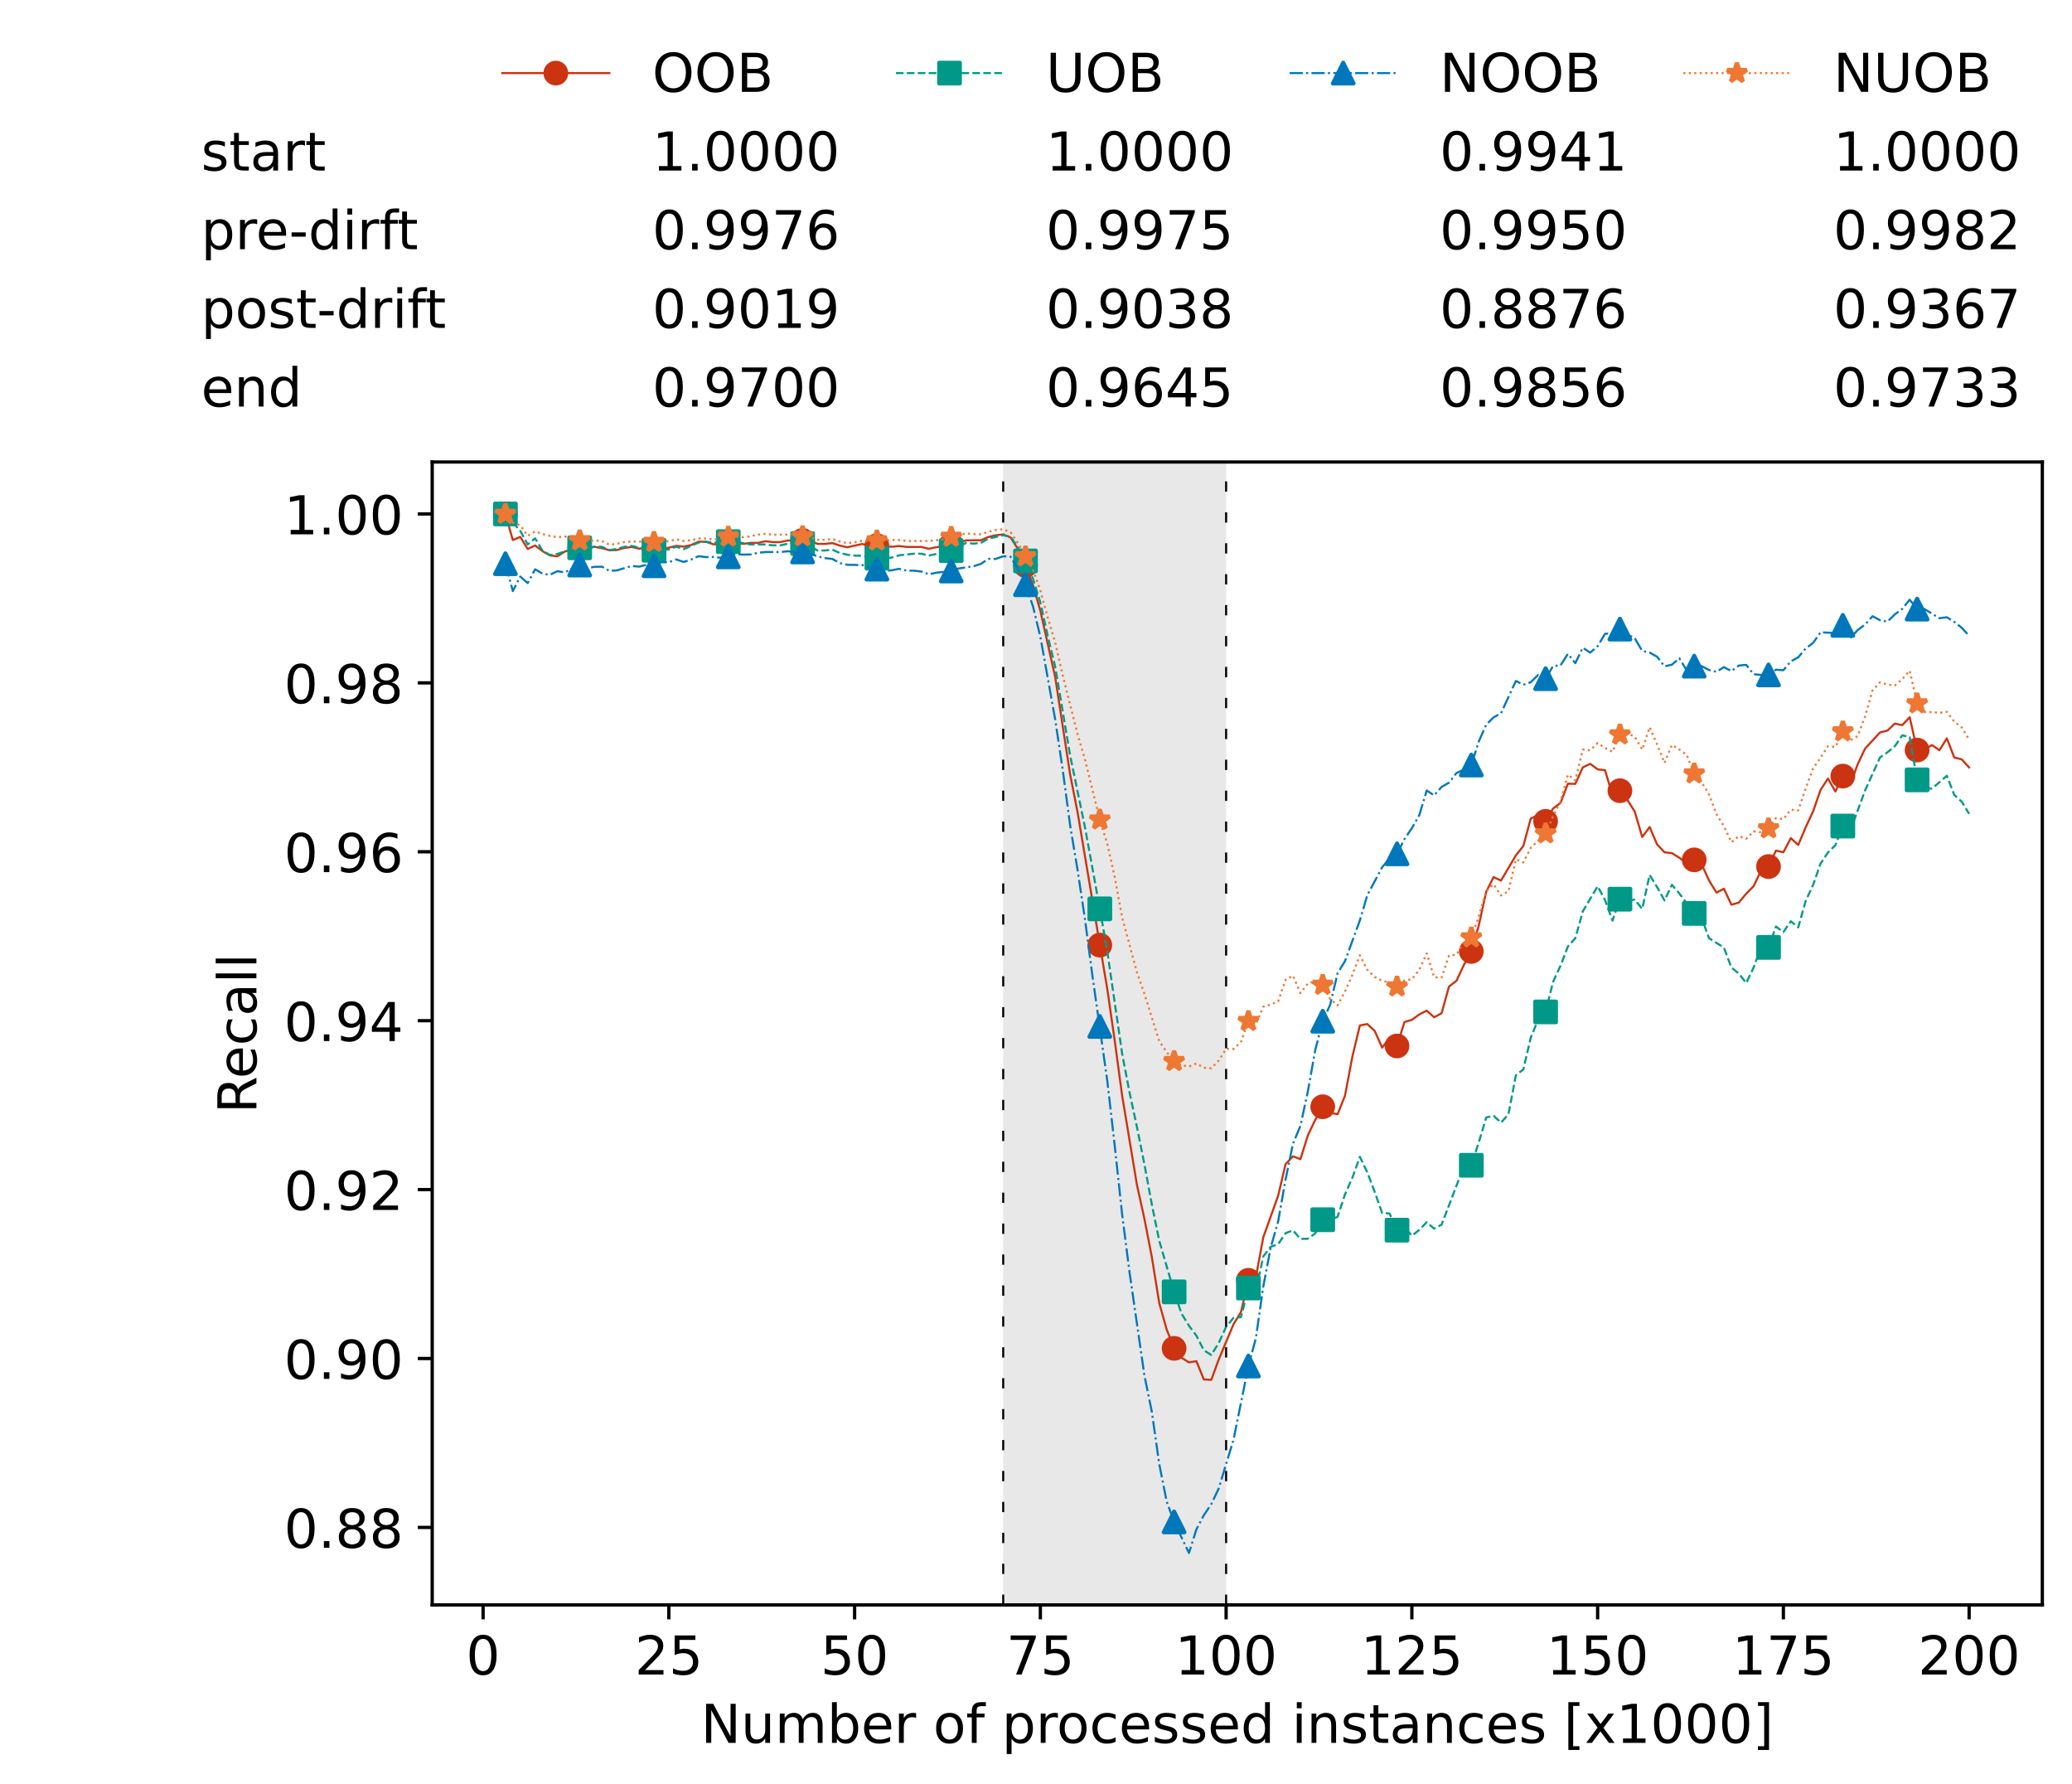<?xml version="1.0" encoding="utf-8" standalone="no"?>
<!DOCTYPE svg PUBLIC "-//W3C//DTD SVG 1.1//EN"
  "http://www.w3.org/Graphics/SVG/1.1/DTD/svg11.dtd">
<!-- Created with matplotlib (https://matplotlib.org/) -->
<svg height="432.615pt" version="1.1" viewBox="0 0 502.65 432.615" width="502.65pt" xmlns="http://www.w3.org/2000/svg" xmlns:xlink="http://www.w3.org/1999/xlink">
 <defs>
  <style type="text/css">*{stroke-linecap:butt;stroke-linejoin:round;}</style>
 </defs>
 <g id="figure_1">
  <g id="patch_1">
   <path d="M 0 432.615 
L 502.65 432.615 
L 502.65 0 
L 0 0 
z
" style="fill:#ffffff;"/>
  </g>
  <g id="axes_1">
   <g id="patch_2">
    <path d="M 104.85 389.252 
L 495.45 389.252 
L 495.45 112.052 
L 104.85 112.052 
z
" style="fill:#ffffff;"/>
   </g>
   <g id="patch_3">
    <path clip-path="url(#pa469e2019d)" d="M 297.446 389.252 
L 297.446 112.052 
L 243.372 112.052 
L 243.372 389.252 
z
" style="fill:#d3d3d3;opacity:0.5;"/>
   </g>
   <g id="matplotlib.axis_1">
    <g id="xtick_1">
     <g id="line2d_1">
      <defs>
       <path d="M 0 0 
L 0 3.5 
" id="ma195e685a1" style="stroke:#000000;stroke-width:0.8;"/>
      </defs>
      <g>
       <use style="stroke:#000000;stroke-width:0.8;" x="117.197" xlink:href="#ma195e685a1" y="389.252"/>
      </g>
     </g>
     <g id="text_1">
      <!-- 0 -->
      <g transform="translate(113.061 406.13)scale(0.13 -0.13)">
       <defs>
        <path d="M 31.781 66.406 
Q 24.172 66.406 20.328 58.906 
Q 16.5 51.422 16.5 36.375 
Q 16.5 21.391 20.328 13.891 
Q 24.172 6.391 31.781 6.391 
Q 39.453 6.391 43.281 13.891 
Q 47.125 21.391 47.125 36.375 
Q 47.125 51.422 43.281 58.906 
Q 39.453 66.406 31.781 66.406 
z
M 31.781 74.219 
Q 44.047 74.219 50.516 64.516 
Q 56.984 54.828 56.984 36.375 
Q 56.984 17.969 50.516 8.266 
Q 44.047 -1.422 31.781 -1.422 
Q 19.531 -1.422 13.062 8.266 
Q 6.594 17.969 6.594 36.375 
Q 6.594 54.828 13.062 64.516 
Q 19.531 74.219 31.781 74.219 
z
" id="DejaVuSans-48"/>
       </defs>
       <use xlink:href="#DejaVuSans-48"/>
      </g>
     </g>
    </g>
    <g id="xtick_2">
     <g id="line2d_2">
      <g>
       <use style="stroke:#000000;stroke-width:0.8;" x="162.259" xlink:href="#ma195e685a1" y="389.252"/>
      </g>
     </g>
     <g id="text_2">
      <!-- 25 -->
      <g transform="translate(153.988 406.13)scale(0.13 -0.13)">
       <defs>
        <path d="M 19.188 8.297 
L 53.609 8.297 
L 53.609 0 
L 7.328 0 
L 7.328 8.297 
Q 12.938 14.109 22.625 23.891 
Q 32.328 33.688 34.812 36.531 
Q 39.547 41.844 41.422 45.531 
Q 43.312 49.219 43.312 52.781 
Q 43.312 58.594 39.234 62.25 
Q 35.156 65.922 28.609 65.922 
Q 23.969 65.922 18.812 64.312 
Q 13.672 62.703 7.812 59.422 
L 7.812 69.391 
Q 13.766 71.781 18.938 73 
Q 24.125 74.219 28.422 74.219 
Q 39.75 74.219 46.484 68.547 
Q 53.219 62.891 53.219 53.422 
Q 53.219 48.922 51.531 44.891 
Q 49.859 40.875 45.406 35.406 
Q 44.188 33.984 37.641 27.219 
Q 31.109 20.453 19.188 8.297 
z
" id="DejaVuSans-50"/>
        <path d="M 10.797 72.906 
L 49.516 72.906 
L 49.516 64.594 
L 19.828 64.594 
L 19.828 46.734 
Q 21.969 47.469 24.109 47.828 
Q 26.266 48.188 28.422 48.188 
Q 40.625 48.188 47.75 41.5 
Q 54.891 34.812 54.891 23.391 
Q 54.891 11.625 47.562 5.094 
Q 40.234 -1.422 26.906 -1.422 
Q 22.312 -1.422 17.547 -0.641 
Q 12.797 0.141 7.719 1.703 
L 7.719 11.625 
Q 12.109 9.234 16.797 8.062 
Q 21.484 6.891 26.703 6.891 
Q 35.156 6.891 40.078 11.328 
Q 45.016 15.766 45.016 23.391 
Q 45.016 31 40.078 35.438 
Q 35.156 39.891 26.703 39.891 
Q 22.75 39.891 18.812 39.016 
Q 14.891 38.141 10.797 36.281 
z
" id="DejaVuSans-53"/>
       </defs>
       <use xlink:href="#DejaVuSans-50"/>
       <use x="63.623" xlink:href="#DejaVuSans-53"/>
      </g>
     </g>
    </g>
    <g id="xtick_3">
     <g id="line2d_3">
      <g>
       <use style="stroke:#000000;stroke-width:0.8;" x="207.322" xlink:href="#ma195e685a1" y="389.252"/>
      </g>
     </g>
     <g id="text_3">
      <!-- 50 -->
      <g transform="translate(199.05 406.13)scale(0.13 -0.13)">
       <use xlink:href="#DejaVuSans-53"/>
       <use x="63.623" xlink:href="#DejaVuSans-48"/>
      </g>
     </g>
    </g>
    <g id="xtick_4">
     <g id="line2d_4">
      <g>
       <use style="stroke:#000000;stroke-width:0.8;" x="252.384" xlink:href="#ma195e685a1" y="389.252"/>
      </g>
     </g>
     <g id="text_4">
      <!-- 75 -->
      <g transform="translate(244.113 406.13)scale(0.13 -0.13)">
       <defs>
        <path d="M 8.203 72.906 
L 55.078 72.906 
L 55.078 68.703 
L 28.609 0 
L 18.312 0 
L 43.219 64.594 
L 8.203 64.594 
z
" id="DejaVuSans-55"/>
       </defs>
       <use xlink:href="#DejaVuSans-55"/>
       <use x="63.623" xlink:href="#DejaVuSans-53"/>
      </g>
     </g>
    </g>
    <g id="xtick_5">
     <g id="line2d_5">
      <g>
       <use style="stroke:#000000;stroke-width:0.8;" x="297.446" xlink:href="#ma195e685a1" y="389.252"/>
      </g>
     </g>
     <g id="text_5">
      <!-- 100 -->
      <g transform="translate(285.039 406.13)scale(0.13 -0.13)">
       <defs>
        <path d="M 12.406 8.297 
L 28.516 8.297 
L 28.516 63.922 
L 10.984 60.406 
L 10.984 69.391 
L 28.422 72.906 
L 38.281 72.906 
L 38.281 8.297 
L 54.391 8.297 
L 54.391 0 
L 12.406 0 
z
" id="DejaVuSans-49"/>
       </defs>
       <use xlink:href="#DejaVuSans-49"/>
       <use x="63.623" xlink:href="#DejaVuSans-48"/>
       <use x="127.246" xlink:href="#DejaVuSans-48"/>
      </g>
     </g>
    </g>
    <g id="xtick_6">
     <g id="line2d_6">
      <g>
       <use style="stroke:#000000;stroke-width:0.8;" x="342.509" xlink:href="#ma195e685a1" y="389.252"/>
      </g>
     </g>
     <g id="text_6">
      <!-- 125 -->
      <g transform="translate(330.102 406.13)scale(0.13 -0.13)">
       <use xlink:href="#DejaVuSans-49"/>
       <use x="63.623" xlink:href="#DejaVuSans-50"/>
       <use x="127.246" xlink:href="#DejaVuSans-53"/>
      </g>
     </g>
    </g>
    <g id="xtick_7">
     <g id="line2d_7">
      <g>
       <use style="stroke:#000000;stroke-width:0.8;" x="387.571" xlink:href="#ma195e685a1" y="389.252"/>
      </g>
     </g>
     <g id="text_7">
      <!-- 150 -->
      <g transform="translate(375.164 406.13)scale(0.13 -0.13)">
       <use xlink:href="#DejaVuSans-49"/>
       <use x="63.623" xlink:href="#DejaVuSans-53"/>
       <use x="127.246" xlink:href="#DejaVuSans-48"/>
      </g>
     </g>
    </g>
    <g id="xtick_8">
     <g id="line2d_8">
      <g>
       <use style="stroke:#000000;stroke-width:0.8;" x="432.633" xlink:href="#ma195e685a1" y="389.252"/>
      </g>
     </g>
     <g id="text_8">
      <!-- 175 -->
      <g transform="translate(420.226 406.13)scale(0.13 -0.13)">
       <use xlink:href="#DejaVuSans-49"/>
       <use x="63.623" xlink:href="#DejaVuSans-55"/>
       <use x="127.246" xlink:href="#DejaVuSans-53"/>
      </g>
     </g>
    </g>
    <g id="xtick_9">
     <g id="line2d_9">
      <g>
       <use style="stroke:#000000;stroke-width:0.8;" x="477.695" xlink:href="#ma195e685a1" y="389.252"/>
      </g>
     </g>
     <g id="text_9">
      <!-- 200 -->
      <g transform="translate(465.289 406.13)scale(0.13 -0.13)">
       <use xlink:href="#DejaVuSans-50"/>
       <use x="63.623" xlink:href="#DejaVuSans-48"/>
       <use x="127.246" xlink:href="#DejaVuSans-48"/>
      </g>
     </g>
    </g>
    <g id="text_10">
     <!-- Number of processed instances [x1000] -->
     <g transform="translate(170.025 422.711)scale(0.13 -0.13)">
      <defs>
       <path d="M 9.812 72.906 
L 23.094 72.906 
L 55.422 11.922 
L 55.422 72.906 
L 64.984 72.906 
L 64.984 0 
L 51.703 0 
L 19.391 60.984 
L 19.391 0 
L 9.812 0 
z
" id="DejaVuSans-78"/>
       <path d="M 8.5 21.578 
L 8.5 54.688 
L 17.484 54.688 
L 17.484 21.922 
Q 17.484 14.156 20.5 10.266 
Q 23.531 6.391 29.594 6.391 
Q 36.859 6.391 41.078 11.031 
Q 45.312 15.672 45.312 23.688 
L 45.312 54.688 
L 54.297 54.688 
L 54.297 0 
L 45.312 0 
L 45.312 8.406 
Q 42.047 3.422 37.719 1 
Q 33.406 -1.422 27.688 -1.422 
Q 18.266 -1.422 13.375 4.438 
Q 8.5 10.297 8.5 21.578 
z
M 31.109 56 
z
" id="DejaVuSans-117"/>
       <path d="M 52 44.188 
Q 55.375 50.25 60.062 53.125 
Q 64.75 56 71.094 56 
Q 79.641 56 84.281 50.016 
Q 88.922 44.047 88.922 33.016 
L 88.922 0 
L 79.891 0 
L 79.891 32.719 
Q 79.891 40.578 77.094 44.375 
Q 74.312 48.188 68.609 48.188 
Q 61.625 48.188 57.562 43.547 
Q 53.516 38.922 53.516 30.906 
L 53.516 0 
L 44.484 0 
L 44.484 32.719 
Q 44.484 40.625 41.703 44.406 
Q 38.922 48.188 33.109 48.188 
Q 26.219 48.188 22.156 43.531 
Q 18.109 38.875 18.109 30.906 
L 18.109 0 
L 9.078 0 
L 9.078 54.688 
L 18.109 54.688 
L 18.109 46.188 
Q 21.188 51.219 25.484 53.609 
Q 29.781 56 35.688 56 
Q 41.656 56 45.828 52.969 
Q 50 49.953 52 44.188 
z
" id="DejaVuSans-109"/>
       <path d="M 48.688 27.297 
Q 48.688 37.203 44.609 42.844 
Q 40.531 48.484 33.406 48.484 
Q 26.266 48.484 22.188 42.844 
Q 18.109 37.203 18.109 27.297 
Q 18.109 17.391 22.188 11.75 
Q 26.266 6.109 33.406 6.109 
Q 40.531 6.109 44.609 11.75 
Q 48.688 17.391 48.688 27.297 
z
M 18.109 46.391 
Q 20.953 51.266 25.266 53.625 
Q 29.594 56 35.594 56 
Q 45.562 56 51.781 48.094 
Q 58.016 40.188 58.016 27.297 
Q 58.016 14.406 51.781 6.484 
Q 45.562 -1.422 35.594 -1.422 
Q 29.594 -1.422 25.266 0.953 
Q 20.953 3.328 18.109 8.203 
L 18.109 0 
L 9.078 0 
L 9.078 75.984 
L 18.109 75.984 
z
" id="DejaVuSans-98"/>
       <path d="M 56.203 29.594 
L 56.203 25.203 
L 14.891 25.203 
Q 15.484 15.922 20.484 11.062 
Q 25.484 6.203 34.422 6.203 
Q 39.594 6.203 44.453 7.469 
Q 49.312 8.734 54.109 11.281 
L 54.109 2.781 
Q 49.266 0.734 44.188 -0.344 
Q 39.109 -1.422 33.891 -1.422 
Q 20.797 -1.422 13.156 6.188 
Q 5.516 13.812 5.516 26.812 
Q 5.516 40.234 12.766 48.109 
Q 20.016 56 32.328 56 
Q 43.359 56 49.781 48.891 
Q 56.203 41.797 56.203 29.594 
z
M 47.219 32.234 
Q 47.125 39.594 43.094 43.984 
Q 39.062 48.391 32.422 48.391 
Q 24.906 48.391 20.391 44.141 
Q 15.875 39.891 15.188 32.172 
z
" id="DejaVuSans-101"/>
       <path d="M 41.109 46.297 
Q 39.594 47.172 37.812 47.578 
Q 36.031 48 33.891 48 
Q 26.266 48 22.188 43.047 
Q 18.109 38.094 18.109 28.812 
L 18.109 0 
L 9.078 0 
L 9.078 54.688 
L 18.109 54.688 
L 18.109 46.188 
Q 20.953 51.172 25.484 53.578 
Q 30.031 56 36.531 56 
Q 37.453 56 38.578 55.875 
Q 39.703 55.766 41.062 55.516 
z
" id="DejaVuSans-114"/>
       <path id="DejaVuSans-32"/>
       <path d="M 30.609 48.391 
Q 23.391 48.391 19.188 42.75 
Q 14.984 37.109 14.984 27.297 
Q 14.984 17.484 19.156 11.844 
Q 23.344 6.203 30.609 6.203 
Q 37.797 6.203 41.984 11.859 
Q 46.188 17.531 46.188 27.297 
Q 46.188 37.016 41.984 42.703 
Q 37.797 48.391 30.609 48.391 
z
M 30.609 56 
Q 42.328 56 49.016 48.375 
Q 55.719 40.766 55.719 27.297 
Q 55.719 13.875 49.016 6.219 
Q 42.328 -1.422 30.609 -1.422 
Q 18.844 -1.422 12.172 6.219 
Q 5.516 13.875 5.516 27.297 
Q 5.516 40.766 12.172 48.375 
Q 18.844 56 30.609 56 
z
" id="DejaVuSans-111"/>
       <path d="M 37.109 75.984 
L 37.109 68.5 
L 28.516 68.5 
Q 23.688 68.5 21.797 66.547 
Q 19.922 64.594 19.922 59.516 
L 19.922 54.688 
L 34.719 54.688 
L 34.719 47.703 
L 19.922 47.703 
L 19.922 0 
L 10.891 0 
L 10.891 47.703 
L 2.297 47.703 
L 2.297 54.688 
L 10.891 54.688 
L 10.891 58.5 
Q 10.891 67.625 15.141 71.797 
Q 19.391 75.984 28.609 75.984 
z
" id="DejaVuSans-102"/>
       <path d="M 18.109 8.203 
L 18.109 -20.797 
L 9.078 -20.797 
L 9.078 54.688 
L 18.109 54.688 
L 18.109 46.391 
Q 20.953 51.266 25.266 53.625 
Q 29.594 56 35.594 56 
Q 45.562 56 51.781 48.094 
Q 58.016 40.188 58.016 27.297 
Q 58.016 14.406 51.781 6.484 
Q 45.562 -1.422 35.594 -1.422 
Q 29.594 -1.422 25.266 0.953 
Q 20.953 3.328 18.109 8.203 
z
M 48.688 27.297 
Q 48.688 37.203 44.609 42.844 
Q 40.531 48.484 33.406 48.484 
Q 26.266 48.484 22.188 42.844 
Q 18.109 37.203 18.109 27.297 
Q 18.109 17.391 22.188 11.75 
Q 26.266 6.109 33.406 6.109 
Q 40.531 6.109 44.609 11.75 
Q 48.688 17.391 48.688 27.297 
z
" id="DejaVuSans-112"/>
       <path d="M 48.781 52.594 
L 48.781 44.188 
Q 44.969 46.297 41.141 47.344 
Q 37.312 48.391 33.406 48.391 
Q 24.656 48.391 19.812 42.844 
Q 14.984 37.312 14.984 27.297 
Q 14.984 17.281 19.812 11.734 
Q 24.656 6.203 33.406 6.203 
Q 37.312 6.203 41.141 7.25 
Q 44.969 8.297 48.781 10.406 
L 48.781 2.094 
Q 45.016 0.344 40.984 -0.531 
Q 36.969 -1.422 32.422 -1.422 
Q 20.062 -1.422 12.781 6.344 
Q 5.516 14.109 5.516 27.297 
Q 5.516 40.672 12.859 48.328 
Q 20.219 56 33.016 56 
Q 37.156 56 41.109 55.141 
Q 45.062 54.297 48.781 52.594 
z
" id="DejaVuSans-99"/>
       <path d="M 44.281 53.078 
L 44.281 44.578 
Q 40.484 46.531 36.375 47.5 
Q 32.281 48.484 27.875 48.484 
Q 21.188 48.484 17.844 46.438 
Q 14.5 44.391 14.5 40.281 
Q 14.5 37.156 16.891 35.375 
Q 19.281 33.594 26.516 31.984 
L 29.594 31.297 
Q 39.156 29.25 43.188 25.516 
Q 47.219 21.781 47.219 15.094 
Q 47.219 7.469 41.188 3.016 
Q 35.156 -1.422 24.609 -1.422 
Q 20.219 -1.422 15.453 -0.562 
Q 10.688 0.297 5.422 2 
L 5.422 11.281 
Q 10.406 8.688 15.234 7.391 
Q 20.062 6.109 24.812 6.109 
Q 31.156 6.109 34.562 8.281 
Q 37.984 10.453 37.984 14.406 
Q 37.984 18.062 35.516 20.016 
Q 33.062 21.969 24.703 23.781 
L 21.578 24.516 
Q 13.234 26.266 9.516 29.906 
Q 5.812 33.547 5.812 39.891 
Q 5.812 47.609 11.281 51.797 
Q 16.75 56 26.812 56 
Q 31.781 56 36.172 55.266 
Q 40.578 54.547 44.281 53.078 
z
" id="DejaVuSans-115"/>
       <path d="M 45.406 46.391 
L 45.406 75.984 
L 54.391 75.984 
L 54.391 0 
L 45.406 0 
L 45.406 8.203 
Q 42.578 3.328 38.25 0.953 
Q 33.938 -1.422 27.875 -1.422 
Q 17.969 -1.422 11.734 6.484 
Q 5.516 14.406 5.516 27.297 
Q 5.516 40.188 11.734 48.094 
Q 17.969 56 27.875 56 
Q 33.938 56 38.25 53.625 
Q 42.578 51.266 45.406 46.391 
z
M 14.797 27.297 
Q 14.797 17.391 18.875 11.75 
Q 22.953 6.109 30.078 6.109 
Q 37.203 6.109 41.297 11.75 
Q 45.406 17.391 45.406 27.297 
Q 45.406 37.203 41.297 42.844 
Q 37.203 48.484 30.078 48.484 
Q 22.953 48.484 18.875 42.844 
Q 14.797 37.203 14.797 27.297 
z
" id="DejaVuSans-100"/>
       <path d="M 9.422 54.688 
L 18.406 54.688 
L 18.406 0 
L 9.422 0 
z
M 9.422 75.984 
L 18.406 75.984 
L 18.406 64.594 
L 9.422 64.594 
z
" id="DejaVuSans-105"/>
       <path d="M 54.891 33.016 
L 54.891 0 
L 45.906 0 
L 45.906 32.719 
Q 45.906 40.484 42.875 44.328 
Q 39.844 48.188 33.797 48.188 
Q 26.516 48.188 22.312 43.547 
Q 18.109 38.922 18.109 30.906 
L 18.109 0 
L 9.078 0 
L 9.078 54.688 
L 18.109 54.688 
L 18.109 46.188 
Q 21.344 51.125 25.703 53.562 
Q 30.078 56 35.797 56 
Q 45.219 56 50.047 50.172 
Q 54.891 44.344 54.891 33.016 
z
" id="DejaVuSans-110"/>
       <path d="M 18.312 70.219 
L 18.312 54.688 
L 36.812 54.688 
L 36.812 47.703 
L 18.312 47.703 
L 18.312 18.016 
Q 18.312 11.328 20.141 9.422 
Q 21.969 7.516 27.594 7.516 
L 36.812 7.516 
L 36.812 0 
L 27.594 0 
Q 17.188 0 13.234 3.875 
Q 9.281 7.766 9.281 18.016 
L 9.281 47.703 
L 2.688 47.703 
L 2.688 54.688 
L 9.281 54.688 
L 9.281 70.219 
z
" id="DejaVuSans-116"/>
       <path d="M 34.281 27.484 
Q 23.391 27.484 19.188 25 
Q 14.984 22.516 14.984 16.5 
Q 14.984 11.719 18.141 8.906 
Q 21.297 6.109 26.703 6.109 
Q 34.188 6.109 38.703 11.406 
Q 43.219 16.703 43.219 25.484 
L 43.219 27.484 
z
M 52.203 31.203 
L 52.203 0 
L 43.219 0 
L 43.219 8.297 
Q 40.141 3.328 35.547 0.953 
Q 30.953 -1.422 24.312 -1.422 
Q 15.922 -1.422 10.953 3.297 
Q 6 8.016 6 15.922 
Q 6 25.141 12.172 29.828 
Q 18.359 34.516 30.609 34.516 
L 43.219 34.516 
L 43.219 35.406 
Q 43.219 41.609 39.141 45 
Q 35.062 48.391 27.688 48.391 
Q 23 48.391 18.547 47.266 
Q 14.109 46.141 10.016 43.891 
L 10.016 52.203 
Q 14.938 54.109 19.578 55.047 
Q 24.219 56 28.609 56 
Q 40.484 56 46.344 49.844 
Q 52.203 43.703 52.203 31.203 
z
" id="DejaVuSans-97"/>
       <path d="M 8.594 75.984 
L 29.297 75.984 
L 29.297 69 
L 17.578 69 
L 17.578 -6.203 
L 29.297 -6.203 
L 29.297 -13.188 
L 8.594 -13.188 
z
" id="DejaVuSans-91"/>
       <path d="M 54.891 54.688 
L 35.109 28.078 
L 55.906 0 
L 45.312 0 
L 29.391 21.484 
L 13.484 0 
L 2.875 0 
L 24.125 28.609 
L 4.688 54.688 
L 15.281 54.688 
L 29.781 35.203 
L 44.281 54.688 
z
" id="DejaVuSans-120"/>
       <path d="M 30.422 75.984 
L 30.422 -13.188 
L 9.719 -13.188 
L 9.719 -6.203 
L 21.391 -6.203 
L 21.391 69 
L 9.719 69 
L 9.719 75.984 
z
" id="DejaVuSans-93"/>
      </defs>
      <use xlink:href="#DejaVuSans-78"/>
      <use x="74.805" xlink:href="#DejaVuSans-117"/>
      <use x="138.184" xlink:href="#DejaVuSans-109"/>
      <use x="235.596" xlink:href="#DejaVuSans-98"/>
      <use x="299.072" xlink:href="#DejaVuSans-101"/>
      <use x="360.596" xlink:href="#DejaVuSans-114"/>
      <use x="401.709" xlink:href="#DejaVuSans-32"/>
      <use x="433.496" xlink:href="#DejaVuSans-111"/>
      <use x="494.678" xlink:href="#DejaVuSans-102"/>
      <use x="529.883" xlink:href="#DejaVuSans-32"/>
      <use x="561.67" xlink:href="#DejaVuSans-112"/>
      <use x="625.146" xlink:href="#DejaVuSans-114"/>
      <use x="664.01" xlink:href="#DejaVuSans-111"/>
      <use x="725.191" xlink:href="#DejaVuSans-99"/>
      <use x="780.172" xlink:href="#DejaVuSans-101"/>
      <use x="841.695" xlink:href="#DejaVuSans-115"/>
      <use x="893.795" xlink:href="#DejaVuSans-115"/>
      <use x="945.895" xlink:href="#DejaVuSans-101"/>
      <use x="1007.418" xlink:href="#DejaVuSans-100"/>
      <use x="1070.895" xlink:href="#DejaVuSans-32"/>
      <use x="1102.682" xlink:href="#DejaVuSans-105"/>
      <use x="1130.465" xlink:href="#DejaVuSans-110"/>
      <use x="1193.844" xlink:href="#DejaVuSans-115"/>
      <use x="1245.943" xlink:href="#DejaVuSans-116"/>
      <use x="1285.152" xlink:href="#DejaVuSans-97"/>
      <use x="1346.432" xlink:href="#DejaVuSans-110"/>
      <use x="1409.811" xlink:href="#DejaVuSans-99"/>
      <use x="1464.791" xlink:href="#DejaVuSans-101"/>
      <use x="1526.314" xlink:href="#DejaVuSans-115"/>
      <use x="1578.414" xlink:href="#DejaVuSans-32"/>
      <use x="1610.201" xlink:href="#DejaVuSans-91"/>
      <use x="1649.215" xlink:href="#DejaVuSans-120"/>
      <use x="1708.395" xlink:href="#DejaVuSans-49"/>
      <use x="1772.018" xlink:href="#DejaVuSans-48"/>
      <use x="1835.641" xlink:href="#DejaVuSans-48"/>
      <use x="1899.264" xlink:href="#DejaVuSans-48"/>
      <use x="1962.887" xlink:href="#DejaVuSans-93"/>
     </g>
    </g>
   </g>
   <g id="matplotlib.axis_2">
    <g id="ytick_1">
     <g id="line2d_10">
      <defs>
       <path d="M 0 0 
L -3.5 0 
" id="m6d61d0f470" style="stroke:#000000;stroke-width:0.8;"/>
      </defs>
      <g>
       <use style="stroke:#000000;stroke-width:0.8;" x="104.85" xlink:href="#m6d61d0f470" y="370.454"/>
      </g>
     </g>
     <g id="text_11">
      <!-- 0.88 -->
      <g transform="translate(68.905 375.393)scale(0.13 -0.13)">
       <defs>
        <path d="M 10.688 12.406 
L 21 12.406 
L 21 0 
L 10.688 0 
z
" id="DejaVuSans-46"/>
        <path d="M 31.781 34.625 
Q 24.75 34.625 20.719 30.859 
Q 16.703 27.094 16.703 20.516 
Q 16.703 13.922 20.719 10.156 
Q 24.75 6.391 31.781 6.391 
Q 38.812 6.391 42.859 10.172 
Q 46.922 13.969 46.922 20.516 
Q 46.922 27.094 42.891 30.859 
Q 38.875 34.625 31.781 34.625 
z
M 21.922 38.812 
Q 15.578 40.375 12.031 44.719 
Q 8.5 49.078 8.5 55.328 
Q 8.5 64.062 14.719 69.141 
Q 20.953 74.219 31.781 74.219 
Q 42.672 74.219 48.875 69.141 
Q 55.078 64.062 55.078 55.328 
Q 55.078 49.078 51.531 44.719 
Q 48 40.375 41.703 38.812 
Q 48.828 37.156 52.797 32.312 
Q 56.781 27.484 56.781 20.516 
Q 56.781 9.906 50.312 4.234 
Q 43.844 -1.422 31.781 -1.422 
Q 19.734 -1.422 13.25 4.234 
Q 6.781 9.906 6.781 20.516 
Q 6.781 27.484 10.781 32.312 
Q 14.797 37.156 21.922 38.812 
z
M 18.312 54.391 
Q 18.312 48.734 21.844 45.562 
Q 25.391 42.391 31.781 42.391 
Q 38.141 42.391 41.719 45.562 
Q 45.312 48.734 45.312 54.391 
Q 45.312 60.062 41.719 63.234 
Q 38.141 66.406 31.781 66.406 
Q 25.391 66.406 21.844 63.234 
Q 18.312 60.062 18.312 54.391 
z
" id="DejaVuSans-56"/>
       </defs>
       <use xlink:href="#DejaVuSans-48"/>
       <use x="63.623" xlink:href="#DejaVuSans-46"/>
       <use x="95.41" xlink:href="#DejaVuSans-56"/>
       <use x="159.033" xlink:href="#DejaVuSans-56"/>
      </g>
     </g>
    </g>
    <g id="ytick_2">
     <g id="line2d_11">
      <g>
       <use style="stroke:#000000;stroke-width:0.8;" x="104.85" xlink:href="#m6d61d0f470" y="329.487"/>
      </g>
     </g>
     <g id="text_12">
      <!-- 0.90 -->
      <g transform="translate(68.905 334.426)scale(0.13 -0.13)">
       <defs>
        <path d="M 10.984 1.516 
L 10.984 10.5 
Q 14.703 8.734 18.5 7.812 
Q 22.312 6.891 25.984 6.891 
Q 35.75 6.891 40.891 13.453 
Q 46.047 20.016 46.781 33.406 
Q 43.953 29.203 39.594 26.953 
Q 35.25 24.703 29.984 24.703 
Q 19.047 24.703 12.672 31.312 
Q 6.297 37.938 6.297 49.422 
Q 6.297 60.641 12.938 67.422 
Q 19.578 74.219 30.609 74.219 
Q 43.266 74.219 49.922 64.516 
Q 56.594 54.828 56.594 36.375 
Q 56.594 19.141 48.406 8.859 
Q 40.234 -1.422 26.422 -1.422 
Q 22.703 -1.422 18.891 -0.688 
Q 15.094 0.047 10.984 1.516 
z
M 30.609 32.422 
Q 37.25 32.422 41.125 36.953 
Q 45.016 41.5 45.016 49.422 
Q 45.016 57.281 41.125 61.844 
Q 37.25 66.406 30.609 66.406 
Q 23.969 66.406 20.094 61.844 
Q 16.219 57.281 16.219 49.422 
Q 16.219 41.5 20.094 36.953 
Q 23.969 32.422 30.609 32.422 
z
" id="DejaVuSans-57"/>
       </defs>
       <use xlink:href="#DejaVuSans-48"/>
       <use x="63.623" xlink:href="#DejaVuSans-46"/>
       <use x="95.41" xlink:href="#DejaVuSans-57"/>
       <use x="159.033" xlink:href="#DejaVuSans-48"/>
      </g>
     </g>
    </g>
    <g id="ytick_3">
     <g id="line2d_12">
      <g>
       <use style="stroke:#000000;stroke-width:0.8;" x="104.85" xlink:href="#m6d61d0f470" y="288.52"/>
      </g>
     </g>
     <g id="text_13">
      <!-- 0.92 -->
      <g transform="translate(68.905 293.459)scale(0.13 -0.13)">
       <use xlink:href="#DejaVuSans-48"/>
       <use x="63.623" xlink:href="#DejaVuSans-46"/>
       <use x="95.41" xlink:href="#DejaVuSans-57"/>
       <use x="159.033" xlink:href="#DejaVuSans-50"/>
      </g>
     </g>
    </g>
    <g id="ytick_4">
     <g id="line2d_13">
      <g>
       <use style="stroke:#000000;stroke-width:0.8;" x="104.85" xlink:href="#m6d61d0f470" y="247.553"/>
      </g>
     </g>
     <g id="text_14">
      <!-- 0.94 -->
      <g transform="translate(68.905 252.492)scale(0.13 -0.13)">
       <defs>
        <path d="M 37.797 64.312 
L 12.891 25.391 
L 37.797 25.391 
z
M 35.203 72.906 
L 47.609 72.906 
L 47.609 25.391 
L 58.016 25.391 
L 58.016 17.188 
L 47.609 17.188 
L 47.609 0 
L 37.797 0 
L 37.797 17.188 
L 4.891 17.188 
L 4.891 26.703 
z
" id="DejaVuSans-52"/>
       </defs>
       <use xlink:href="#DejaVuSans-48"/>
       <use x="63.623" xlink:href="#DejaVuSans-46"/>
       <use x="95.41" xlink:href="#DejaVuSans-57"/>
       <use x="159.033" xlink:href="#DejaVuSans-52"/>
      </g>
     </g>
    </g>
    <g id="ytick_5">
     <g id="line2d_14">
      <g>
       <use style="stroke:#000000;stroke-width:0.8;" x="104.85" xlink:href="#m6d61d0f470" y="206.586"/>
      </g>
     </g>
     <g id="text_15">
      <!-- 0.96 -->
      <g transform="translate(68.905 211.525)scale(0.13 -0.13)">
       <defs>
        <path d="M 33.016 40.375 
Q 26.375 40.375 22.484 35.828 
Q 18.609 31.297 18.609 23.391 
Q 18.609 15.531 22.484 10.953 
Q 26.375 6.391 33.016 6.391 
Q 39.656 6.391 43.531 10.953 
Q 47.406 15.531 47.406 23.391 
Q 47.406 31.297 43.531 35.828 
Q 39.656 40.375 33.016 40.375 
z
M 52.594 71.297 
L 52.594 62.312 
Q 48.875 64.062 45.094 64.984 
Q 41.312 65.922 37.594 65.922 
Q 27.828 65.922 22.672 59.328 
Q 17.531 52.734 16.797 39.406 
Q 19.672 43.656 24.016 45.922 
Q 28.375 48.188 33.594 48.188 
Q 44.578 48.188 50.953 41.516 
Q 57.328 34.859 57.328 23.391 
Q 57.328 12.156 50.688 5.359 
Q 44.047 -1.422 33.016 -1.422 
Q 20.359 -1.422 13.672 8.266 
Q 6.984 17.969 6.984 36.375 
Q 6.984 53.656 15.188 63.938 
Q 23.391 74.219 37.203 74.219 
Q 40.922 74.219 44.703 73.484 
Q 48.484 72.75 52.594 71.297 
z
" id="DejaVuSans-54"/>
       </defs>
       <use xlink:href="#DejaVuSans-48"/>
       <use x="63.623" xlink:href="#DejaVuSans-46"/>
       <use x="95.41" xlink:href="#DejaVuSans-57"/>
       <use x="159.033" xlink:href="#DejaVuSans-54"/>
      </g>
     </g>
    </g>
    <g id="ytick_6">
     <g id="line2d_15">
      <g>
       <use style="stroke:#000000;stroke-width:0.8;" x="104.85" xlink:href="#m6d61d0f470" y="165.619"/>
      </g>
     </g>
     <g id="text_16">
      <!-- 0.98 -->
      <g transform="translate(68.905 170.558)scale(0.13 -0.13)">
       <use xlink:href="#DejaVuSans-48"/>
       <use x="63.623" xlink:href="#DejaVuSans-46"/>
       <use x="95.41" xlink:href="#DejaVuSans-57"/>
       <use x="159.033" xlink:href="#DejaVuSans-56"/>
      </g>
     </g>
    </g>
    <g id="ytick_7">
     <g id="line2d_16">
      <g>
       <use style="stroke:#000000;stroke-width:0.8;" x="104.85" xlink:href="#m6d61d0f470" y="124.652"/>
      </g>
     </g>
     <g id="text_17">
      <!-- 1.00 -->
      <g transform="translate(68.905 129.591)scale(0.13 -0.13)">
       <use xlink:href="#DejaVuSans-49"/>
       <use x="63.623" xlink:href="#DejaVuSans-46"/>
       <use x="95.41" xlink:href="#DejaVuSans-48"/>
       <use x="159.033" xlink:href="#DejaVuSans-48"/>
      </g>
     </g>
    </g>
    <g id="text_18">
     <!-- Recall -->
     <g transform="translate(62.201 270.044)rotate(-90)scale(0.13 -0.13)">
      <defs>
       <path d="M 44.391 34.188 
Q 47.562 33.109 50.562 29.594 
Q 53.562 26.078 56.594 19.922 
L 66.609 0 
L 56 0 
L 46.688 18.703 
Q 43.062 26.031 39.672 28.422 
Q 36.281 30.812 30.422 30.812 
L 19.672 30.812 
L 19.672 0 
L 9.812 0 
L 9.812 72.906 
L 32.078 72.906 
Q 44.578 72.906 50.734 67.672 
Q 56.891 62.453 56.891 51.906 
Q 56.891 45.016 53.688 40.469 
Q 50.484 35.938 44.391 34.188 
z
M 19.672 64.797 
L 19.672 38.922 
L 32.078 38.922 
Q 39.203 38.922 42.844 42.219 
Q 46.484 45.516 46.484 51.906 
Q 46.484 58.297 42.844 61.547 
Q 39.203 64.797 32.078 64.797 
z
" id="DejaVuSans-82"/>
       <path d="M 9.422 75.984 
L 18.406 75.984 
L 18.406 0 
L 9.422 0 
z
" id="DejaVuSans-108"/>
      </defs>
      <use xlink:href="#DejaVuSans-82"/>
      <use x="64.982" xlink:href="#DejaVuSans-101"/>
      <use x="126.506" xlink:href="#DejaVuSans-99"/>
      <use x="181.486" xlink:href="#DejaVuSans-97"/>
      <use x="242.766" xlink:href="#DejaVuSans-108"/>
      <use x="270.549" xlink:href="#DejaVuSans-108"/>
     </g>
    </g>
   </g>
   <g id="line2d_17"/>
   <g id="line2d_18"/>
   <g id="line2d_19"/>
   <g id="line2d_20"/>
   <g id="line2d_21"/>
   <g id="line2d_22">
    <path clip-path="url(#pa469e2019d)" d="M 122.605 124.652 
L 124.407 130.987 
L 126.21 130.225 
L 128.012 133.144 
L 129.815 132.297 
L 131.617 133.68 
L 133.419 134.717 
L 135.222 134.911 
L 137.024 133.771 
L 140.629 132.895 
L 142.432 132.934 
L 144.234 132.624 
L 146.037 132.944 
L 147.839 133.456 
L 149.642 133.403 
L 151.444 132.889 
L 153.247 132.66 
L 155.049 133.068 
L 156.852 132.851 
L 158.654 133.268 
L 162.259 132.835 
L 164.062 132.382 
L 165.864 132.572 
L 167.667 132.184 
L 169.469 131.369 
L 171.272 131.4 
L 173.074 132.006 
L 174.877 131.991 
L 176.679 131.775 
L 178.482 131.73 
L 180.284 131.904 
L 182.087 131.669 
L 183.889 131.669 
L 185.692 131.27 
L 187.494 131.478 
L 189.297 131.479 
L 191.099 131.084 
L 196.507 131.077 
L 198.309 131.91 
L 200.112 131.919 
L 201.914 131.717 
L 203.717 132.316 
L 205.519 132.735 
L 209.124 131.94 
L 210.927 132.322 
L 212.729 132.322 
L 214.532 132.561 
L 216.334 132.594 
L 218.137 132.425 
L 219.939 132.651 
L 223.544 132.656 
L 225.347 133.1 
L 227.149 132.707 
L 228.952 132.503 
L 232.557 131.69 
L 234.359 131.046 
L 237.964 131.032 
L 239.767 130.234 
L 241.569 129.815 
L 243.372 129.606 
L 245.174 130.372 
L 246.976 133.205 
L 248.779 137.118 
L 250.581 141.855 
L 252.384 148.14 
L 255.989 164.249 
L 259.594 187.79 
L 261.396 196.919 
L 268.606 239.802 
L 270.409 252.287 
L 272.211 265.66 
L 275.816 287.407 
L 277.619 295.583 
L 279.421 304.854 
L 281.224 316.043 
L 283.026 322.45 
L 284.829 327.022 
L 286.631 329.298 
L 288.434 330.429 
L 290.236 330.131 
L 292.039 334.556 
L 293.841 334.669 
L 295.644 329.761 
L 299.249 321.153 
L 301.051 318.208 
L 302.854 310.513 
L 304.656 309.842 
L 306.459 300.094 
L 310.064 290.023 
L 311.866 282.347 
L 313.669 280.441 
L 315.471 281.141 
L 317.274 275.373 
L 319.076 271.577 
L 320.879 268.427 
L 322.681 269.888 
L 324.484 270.246 
L 326.286 265.723 
L 328.089 256.194 
L 329.891 248.713 
L 331.694 248.361 
L 333.496 250.036 
L 335.299 254.086 
L 337.101 251.7 
L 338.904 253.685 
L 340.706 247.871 
L 342.509 247.354 
L 344.311 246.024 
L 346.114 245.12 
L 347.916 246.731 
L 349.719 245.74 
L 351.521 239.261 
L 353.324 237.881 
L 355.126 234.035 
L 356.928 230.749 
L 358.731 224.49 
L 360.533 216.297 
L 362.336 212.735 
L 364.138 213.568 
L 367.743 207.457 
L 369.546 205.187 
L 371.348 198.53 
L 373.151 197.678 
L 374.953 199.208 
L 376.756 196.096 
L 378.558 194.753 
L 380.361 190.072 
L 382.163 190.115 
L 383.966 186.123 
L 385.768 185.249 
L 387.571 186.589 
L 389.373 186.794 
L 391.176 192.891 
L 392.978 191.774 
L 394.781 193.986 
L 396.583 196.858 
L 398.386 203.003 
L 400.188 200.581 
L 401.991 204.79 
L 403.793 206.719 
L 405.596 206.912 
L 407.398 208.042 
L 409.201 209.348 
L 411.003 208.549 
L 412.806 209.613 
L 414.608 213.567 
L 416.411 216.488 
L 418.213 215.548 
L 420.016 219.421 
L 421.818 218.917 
L 423.621 216.735 
L 425.423 214.924 
L 427.226 211.1 
L 429.028 210.169 
L 430.831 206.303 
L 432.633 206.7 
L 434.436 203.274 
L 436.238 204.937 
L 438.041 200.659 
L 439.843 196.772 
L 441.646 191.608 
L 443.448 188.818 
L 445.251 191.97 
L 447.053 188.229 
L 448.856 190.361 
L 450.658 185.34 
L 452.461 181.547 
L 456.066 177.649 
L 457.868 177.199 
L 459.671 175.49 
L 461.473 175.87 
L 463.276 173.945 
L 465.078 181.911 
L 466.881 181.745 
L 468.683 180.702 
L 470.485 181.961 
L 472.288 179.088 
L 474.09 183.722 
L 475.893 184.172 
L 477.695 186.141 
L 477.695 186.141 
" style="fill:none;stroke:#cc3311;stroke-linecap:square;stroke-width:0.5;"/>
    <defs>
     <path d="M 0 2.5 
C 0.663 2.5 1.299 2.237 1.768 1.768 
C 2.237 1.299 2.5 0.663 2.5 0 
C 2.5 -0.663 2.237 -1.299 1.768 -1.768 
C 1.299 -2.237 0.663 -2.5 0 -2.5 
C -0.663 -2.5 -1.299 -2.237 -1.768 -1.768 
C -2.237 -1.299 -2.5 -0.663 -2.5 0 
C -2.5 0.663 -2.237 1.299 -1.768 1.768 
C -1.299 2.237 -0.663 2.5 0 2.5 
z
" id="md842a8f85d" style="stroke:#cc3311;"/>
    </defs>
    <g clip-path="url(#pa469e2019d)">
     <use style="fill:#cc3311;stroke:#cc3311;" x="122.605" xlink:href="#md842a8f85d" y="124.652"/>
     <use style="fill:#cc3311;stroke:#cc3311;" x="140.629" xlink:href="#md842a8f85d" y="132.895"/>
     <use style="fill:#cc3311;stroke:#cc3311;" x="158.654" xlink:href="#md842a8f85d" y="133.268"/>
     <use style="fill:#cc3311;stroke:#cc3311;" x="176.679" xlink:href="#md842a8f85d" y="131.775"/>
     <use style="fill:#cc3311;stroke:#cc3311;" x="194.704" xlink:href="#md842a8f85d" y="131.07"/>
     <use style="fill:#cc3311;stroke:#cc3311;" x="212.729" xlink:href="#md842a8f85d" y="132.322"/>
     <use style="fill:#cc3311;stroke:#cc3311;" x="230.754" xlink:href="#md842a8f85d" y="132.101"/>
     <use style="fill:#cc3311;stroke:#cc3311;" x="248.779" xlink:href="#md842a8f85d" y="137.118"/>
     <use style="fill:#cc3311;stroke:#cc3311;" x="266.804" xlink:href="#md842a8f85d" y="229.219"/>
     <use style="fill:#cc3311;stroke:#cc3311;" x="284.829" xlink:href="#md842a8f85d" y="327.022"/>
     <use style="fill:#cc3311;stroke:#cc3311;" x="302.854" xlink:href="#md842a8f85d" y="310.513"/>
     <use style="fill:#cc3311;stroke:#cc3311;" x="320.879" xlink:href="#md842a8f85d" y="268.427"/>
     <use style="fill:#cc3311;stroke:#cc3311;" x="338.904" xlink:href="#md842a8f85d" y="253.685"/>
     <use style="fill:#cc3311;stroke:#cc3311;" x="356.928" xlink:href="#md842a8f85d" y="230.749"/>
     <use style="fill:#cc3311;stroke:#cc3311;" x="374.953" xlink:href="#md842a8f85d" y="199.208"/>
     <use style="fill:#cc3311;stroke:#cc3311;" x="392.978" xlink:href="#md842a8f85d" y="191.774"/>
     <use style="fill:#cc3311;stroke:#cc3311;" x="411.003" xlink:href="#md842a8f85d" y="208.549"/>
     <use style="fill:#cc3311;stroke:#cc3311;" x="429.028" xlink:href="#md842a8f85d" y="210.169"/>
     <use style="fill:#cc3311;stroke:#cc3311;" x="447.053" xlink:href="#md842a8f85d" y="188.229"/>
     <use style="fill:#cc3311;stroke:#cc3311;" x="465.078" xlink:href="#md842a8f85d" y="181.911"/>
    </g>
   </g>
   <g id="line2d_23"/>
   <g id="line2d_24"/>
   <g id="line2d_25"/>
   <g id="line2d_26"/>
   <g id="line2d_27">
    <path clip-path="url(#pa469e2019d)" d="M 122.605 124.652 
L 126.21 128.758 
L 128.012 132.044 
L 129.815 130.566 
L 131.617 133.565 
L 133.419 134.619 
L 135.222 134.341 
L 137.024 133.728 
L 140.629 132.859 
L 142.432 132.902 
L 144.234 132.595 
L 146.037 132.62 
L 147.839 133.419 
L 149.642 133.121 
L 151.444 132.622 
L 153.247 132.409 
L 155.049 132.83 
L 156.852 132.828 
L 158.654 133.453 
L 160.457 133.444 
L 162.259 133.239 
L 164.062 132.581 
L 165.864 133.186 
L 169.469 131.585 
L 171.272 131.402 
L 173.074 131.597 
L 174.877 131.581 
L 176.679 131.366 
L 180.284 131.69 
L 182.087 132.048 
L 185.692 132.053 
L 187.494 132.262 
L 189.297 132.262 
L 191.099 131.867 
L 192.902 131.665 
L 194.704 131.844 
L 196.507 132.463 
L 198.309 133.512 
L 200.112 133.517 
L 201.914 133.314 
L 203.717 134.115 
L 205.519 134.534 
L 207.322 134.748 
L 209.124 134.771 
L 210.927 135.153 
L 212.729 135.363 
L 214.532 135.408 
L 216.334 135.23 
L 218.137 134.676 
L 221.742 134.292 
L 223.544 134.298 
L 225.347 134.741 
L 227.149 134.349 
L 228.952 134.145 
L 230.754 133.54 
L 232.557 132.719 
L 234.359 131.659 
L 236.162 131.85 
L 237.964 131.652 
L 239.767 130.653 
L 243.372 129.816 
L 245.174 130.172 
L 246.976 132.805 
L 248.779 136.046 
L 250.581 140.336 
L 252.384 146.137 
L 254.186 154.303 
L 255.989 161.743 
L 259.594 183.173 
L 263.199 200.611 
L 266.804 220.431 
L 268.606 230.673 
L 272.211 255.482 
L 274.014 264.946 
L 275.816 273.339 
L 277.619 282.376 
L 279.421 292.088 
L 281.224 300.938 
L 284.829 313.322 
L 286.631 318.593 
L 288.434 321.537 
L 290.236 323.934 
L 292.039 327.492 
L 293.841 328.624 
L 295.644 325.73 
L 297.446 321.788 
L 299.249 319.608 
L 301.051 319.461 
L 302.854 312.386 
L 304.656 313.157 
L 306.459 304.727 
L 308.261 302.389 
L 310.064 301.757 
L 311.866 299.079 
L 313.669 298.403 
L 315.471 300.474 
L 317.274 300.442 
L 319.076 299.121 
L 320.879 295.826 
L 322.681 295.877 
L 324.484 295.116 
L 326.286 289.679 
L 328.089 285.591 
L 329.891 280.568 
L 331.694 284.313 
L 333.496 289.092 
L 335.299 294.187 
L 337.101 294.321 
L 338.904 298.355 
L 340.706 297.584 
L 342.509 299.707 
L 344.311 298.289 
L 346.114 296.421 
L 347.916 297.99 
L 349.719 297.02 
L 355.126 282.875 
L 356.928 282.619 
L 358.731 277.119 
L 360.533 271.037 
L 362.336 270.618 
L 364.138 272.284 
L 365.941 270.231 
L 367.743 260.775 
L 369.546 259.379 
L 371.348 251.676 
L 373.151 247.27 
L 374.953 245.422 
L 376.756 238.134 
L 378.558 234.243 
L 380.361 229.546 
L 382.163 227.541 
L 383.966 221.051 
L 387.571 214.947 
L 389.373 218.287 
L 391.176 223.294 
L 392.978 218.08 
L 394.781 218.396 
L 396.583 218.199 
L 398.386 220.444 
L 400.188 212.186 
L 401.991 215.152 
L 403.793 218.379 
L 405.596 214.593 
L 407.398 216.709 
L 411.003 221.531 
L 412.806 222.673 
L 414.608 227.568 
L 418.213 229.816 
L 420.016 234.664 
L 421.818 236.112 
L 423.621 238.427 
L 425.423 234.619 
L 427.226 229.682 
L 429.028 229.775 
L 430.831 224.718 
L 432.633 226.072 
L 434.436 223.434 
L 436.238 224.922 
L 438.041 218.51 
L 439.843 214.624 
L 441.646 209.46 
L 443.448 206.751 
L 445.251 204.988 
L 447.053 200.352 
L 448.856 201.481 
L 452.461 191.68 
L 456.066 183.719 
L 457.868 182.47 
L 459.671 180.988 
L 461.473 178.332 
L 463.276 178.786 
L 465.078 189.142 
L 466.881 191.19 
L 468.683 191.261 
L 472.288 188.153 
L 474.09 192.787 
L 475.893 194.427 
L 477.695 197.382 
L 477.695 197.382 
" style="fill:none;stroke:#009988;stroke-dasharray:1.85,0.8;stroke-dashoffset:0;stroke-width:0.5;"/>
    <defs>
     <path d="M -2.5 2.5 
L 2.5 2.5 
L 2.5 -2.5 
L -2.5 -2.5 
z
" id="md1f0726c05" style="stroke:#009988;stroke-linejoin:miter;"/>
    </defs>
    <g clip-path="url(#pa469e2019d)">
     <use style="fill:#009988;stroke:#009988;stroke-linejoin:miter;" x="122.605" xlink:href="#md1f0726c05" y="124.652"/>
     <use style="fill:#009988;stroke:#009988;stroke-linejoin:miter;" x="140.629" xlink:href="#md1f0726c05" y="132.859"/>
     <use style="fill:#009988;stroke:#009988;stroke-linejoin:miter;" x="158.654" xlink:href="#md1f0726c05" y="133.453"/>
     <use style="fill:#009988;stroke:#009988;stroke-linejoin:miter;" x="176.679" xlink:href="#md1f0726c05" y="131.366"/>
     <use style="fill:#009988;stroke:#009988;stroke-linejoin:miter;" x="194.704" xlink:href="#md1f0726c05" y="131.844"/>
     <use style="fill:#009988;stroke:#009988;stroke-linejoin:miter;" x="212.729" xlink:href="#md1f0726c05" y="135.363"/>
     <use style="fill:#009988;stroke:#009988;stroke-linejoin:miter;" x="230.754" xlink:href="#md1f0726c05" y="133.54"/>
     <use style="fill:#009988;stroke:#009988;stroke-linejoin:miter;" x="248.779" xlink:href="#md1f0726c05" y="136.046"/>
     <use style="fill:#009988;stroke:#009988;stroke-linejoin:miter;" x="266.804" xlink:href="#md1f0726c05" y="220.431"/>
     <use style="fill:#009988;stroke:#009988;stroke-linejoin:miter;" x="284.829" xlink:href="#md1f0726c05" y="313.322"/>
     <use style="fill:#009988;stroke:#009988;stroke-linejoin:miter;" x="302.854" xlink:href="#md1f0726c05" y="312.386"/>
     <use style="fill:#009988;stroke:#009988;stroke-linejoin:miter;" x="320.879" xlink:href="#md1f0726c05" y="295.826"/>
     <use style="fill:#009988;stroke:#009988;stroke-linejoin:miter;" x="338.904" xlink:href="#md1f0726c05" y="298.355"/>
     <use style="fill:#009988;stroke:#009988;stroke-linejoin:miter;" x="356.928" xlink:href="#md1f0726c05" y="282.619"/>
     <use style="fill:#009988;stroke:#009988;stroke-linejoin:miter;" x="374.953" xlink:href="#md1f0726c05" y="245.422"/>
     <use style="fill:#009988;stroke:#009988;stroke-linejoin:miter;" x="392.978" xlink:href="#md1f0726c05" y="218.08"/>
     <use style="fill:#009988;stroke:#009988;stroke-linejoin:miter;" x="411.003" xlink:href="#md1f0726c05" y="221.531"/>
     <use style="fill:#009988;stroke:#009988;stroke-linejoin:miter;" x="429.028" xlink:href="#md1f0726c05" y="229.775"/>
     <use style="fill:#009988;stroke:#009988;stroke-linejoin:miter;" x="447.053" xlink:href="#md1f0726c05" y="200.352"/>
     <use style="fill:#009988;stroke:#009988;stroke-linejoin:miter;" x="465.078" xlink:href="#md1f0726c05" y="189.142"/>
    </g>
   </g>
   <g id="line2d_28"/>
   <g id="line2d_29"/>
   <g id="line2d_30"/>
   <g id="line2d_31"/>
   <g id="line2d_32">
    <path clip-path="url(#pa469e2019d)" d="M 122.605 136.725 
L 124.407 143.358 
L 126.21 139.822 
L 128.012 141.42 
L 129.815 138.066 
L 131.617 139.151 
L 133.419 139.407 
L 135.222 138.531 
L 137.024 138.843 
L 138.827 137.853 
L 140.629 137.044 
L 142.432 137.827 
L 144.234 137.469 
L 146.037 137.442 
L 147.839 138.453 
L 149.642 138.337 
L 153.247 137.265 
L 155.049 137.43 
L 156.852 136.994 
L 158.654 137.225 
L 160.457 136.361 
L 162.259 136.357 
L 164.062 135.688 
L 165.864 136.293 
L 167.667 135.705 
L 169.469 134.891 
L 171.272 135.116 
L 173.074 135.09 
L 174.877 135.273 
L 176.679 135.057 
L 178.482 134.358 
L 180.284 134.513 
L 182.087 134.471 
L 183.889 134.071 
L 185.692 133.882 
L 189.297 133.895 
L 191.099 133.696 
L 192.902 133.901 
L 194.704 133.872 
L 196.507 134.29 
L 198.309 134.93 
L 200.112 135.357 
L 201.914 135.557 
L 203.717 136.559 
L 205.519 136.978 
L 209.124 137.039 
L 210.927 137.609 
L 214.532 138.48 
L 216.334 138.319 
L 218.137 137.957 
L 219.939 138.393 
L 221.742 138.406 
L 223.544 138.625 
L 225.347 139.286 
L 227.149 138.895 
L 230.754 138.49 
L 232.557 137.872 
L 236.162 137.351 
L 237.964 136.751 
L 239.767 135.55 
L 241.569 135.544 
L 243.372 134.916 
L 245.174 135.042 
L 246.976 138.09 
L 248.779 141.812 
L 250.581 147.01 
L 252.384 154.451 
L 255.989 174.549 
L 257.791 186.61 
L 259.594 200.112 
L 261.396 210.926 
L 263.199 222.907 
L 265.001 236.547 
L 268.606 262.053 
L 270.409 277.739 
L 272.211 294.444 
L 274.014 308.564 
L 277.619 333.551 
L 279.421 342.38 
L 281.224 355.09 
L 283.026 364.168 
L 284.829 369.116 
L 288.434 376.652 
L 290.236 370.945 
L 292.039 367.496 
L 293.841 364.809 
L 295.644 361.03 
L 299.249 349.136 
L 302.854 331.304 
L 304.656 324.597 
L 306.459 312.057 
L 308.261 302.555 
L 310.064 296.264 
L 311.866 286.103 
L 313.669 277.374 
L 315.471 273.076 
L 317.274 264.721 
L 319.076 254.639 
L 320.879 247.682 
L 322.681 243.691 
L 324.484 236.035 
L 326.286 233.099 
L 329.891 223.239 
L 331.694 217.106 
L 335.299 210.343 
L 337.101 208.184 
L 338.904 207.076 
L 340.706 203.541 
L 342.509 200.844 
L 344.311 197.696 
L 346.114 191.712 
L 347.916 192.92 
L 349.719 190.851 
L 351.521 189.811 
L 353.324 187.489 
L 355.126 186.656 
L 356.928 185.546 
L 358.731 179.856 
L 360.533 175.76 
L 362.336 173.978 
L 364.138 172.959 
L 367.743 165.152 
L 369.546 166.066 
L 371.348 165.46 
L 373.151 163.686 
L 374.953 164.604 
L 376.756 161.531 
L 378.558 161.393 
L 380.361 158.583 
L 382.163 160.838 
L 383.966 157.091 
L 385.768 158.283 
L 387.571 156.724 
L 389.373 153.712 
L 391.176 153.602 
L 392.978 152.578 
L 394.781 153.842 
L 396.583 154.799 
L 398.386 157.872 
L 400.188 158.269 
L 401.991 159.277 
L 403.793 161.605 
L 405.596 161.204 
L 407.398 159.659 
L 409.201 162.626 
L 411.003 161.562 
L 412.806 161.562 
L 414.608 162.503 
L 416.411 162.934 
L 418.213 161.798 
L 420.016 162.773 
L 421.818 161.42 
L 423.621 161.254 
L 425.423 163.53 
L 427.226 163.687 
L 429.028 163.687 
L 430.831 162.423 
L 432.633 162.555 
L 434.436 160.389 
L 436.238 159.426 
L 438.041 157.292 
L 439.843 155.931 
L 441.646 153.349 
L 445.251 153.544 
L 447.053 151.673 
L 448.856 154.808 
L 450.658 152.8 
L 452.461 151.473 
L 454.263 149.443 
L 456.066 150.418 
L 457.868 150.769 
L 459.671 149.003 
L 461.473 147.676 
L 463.276 145.449 
L 465.078 147.725 
L 466.881 147.725 
L 470.485 149.944 
L 472.288 149.698 
L 474.09 150.836 
L 475.893 152.252 
L 477.695 154.221 
L 477.695 154.221 
" style="fill:none;stroke:#0077bb;stroke-dasharray:3.2,0.8,0.5,0.8;stroke-dashoffset:0;stroke-width:0.5;"/>
    <defs>
     <path d="M 0 -2.5 
L -2.5 2.5 
L 2.5 2.5 
z
" id="m295ffc6744" style="stroke:#0077bb;stroke-linejoin:miter;"/>
    </defs>
    <g clip-path="url(#pa469e2019d)">
     <use style="fill:#0077bb;stroke:#0077bb;stroke-linejoin:miter;" x="122.605" xlink:href="#m295ffc6744" y="136.725"/>
     <use style="fill:#0077bb;stroke:#0077bb;stroke-linejoin:miter;" x="140.629" xlink:href="#m295ffc6744" y="137.044"/>
     <use style="fill:#0077bb;stroke:#0077bb;stroke-linejoin:miter;" x="158.654" xlink:href="#m295ffc6744" y="137.225"/>
     <use style="fill:#0077bb;stroke:#0077bb;stroke-linejoin:miter;" x="176.679" xlink:href="#m295ffc6744" y="135.057"/>
     <use style="fill:#0077bb;stroke:#0077bb;stroke-linejoin:miter;" x="194.704" xlink:href="#m295ffc6744" y="133.872"/>
     <use style="fill:#0077bb;stroke:#0077bb;stroke-linejoin:miter;" x="212.729" xlink:href="#m295ffc6744" y="138.03"/>
     <use style="fill:#0077bb;stroke:#0077bb;stroke-linejoin:miter;" x="230.754" xlink:href="#m295ffc6744" y="138.49"/>
     <use style="fill:#0077bb;stroke:#0077bb;stroke-linejoin:miter;" x="248.779" xlink:href="#m295ffc6744" y="141.812"/>
     <use style="fill:#0077bb;stroke:#0077bb;stroke-linejoin:miter;" x="266.804" xlink:href="#m295ffc6744" y="248.942"/>
     <use style="fill:#0077bb;stroke:#0077bb;stroke-linejoin:miter;" x="284.829" xlink:href="#m295ffc6744" y="369.116"/>
     <use style="fill:#0077bb;stroke:#0077bb;stroke-linejoin:miter;" x="302.854" xlink:href="#m295ffc6744" y="331.304"/>
     <use style="fill:#0077bb;stroke:#0077bb;stroke-linejoin:miter;" x="320.879" xlink:href="#m295ffc6744" y="247.682"/>
     <use style="fill:#0077bb;stroke:#0077bb;stroke-linejoin:miter;" x="338.904" xlink:href="#m295ffc6744" y="207.076"/>
     <use style="fill:#0077bb;stroke:#0077bb;stroke-linejoin:miter;" x="356.928" xlink:href="#m295ffc6744" y="185.546"/>
     <use style="fill:#0077bb;stroke:#0077bb;stroke-linejoin:miter;" x="374.953" xlink:href="#m295ffc6744" y="164.604"/>
     <use style="fill:#0077bb;stroke:#0077bb;stroke-linejoin:miter;" x="392.978" xlink:href="#m295ffc6744" y="152.578"/>
     <use style="fill:#0077bb;stroke:#0077bb;stroke-linejoin:miter;" x="411.003" xlink:href="#m295ffc6744" y="161.562"/>
     <use style="fill:#0077bb;stroke:#0077bb;stroke-linejoin:miter;" x="429.028" xlink:href="#m295ffc6744" y="163.687"/>
     <use style="fill:#0077bb;stroke:#0077bb;stroke-linejoin:miter;" x="447.053" xlink:href="#m295ffc6744" y="151.673"/>
     <use style="fill:#0077bb;stroke:#0077bb;stroke-linejoin:miter;" x="465.078" xlink:href="#m295ffc6744" y="147.725"/>
    </g>
   </g>
   <g id="line2d_33"/>
   <g id="line2d_34"/>
   <g id="line2d_35"/>
   <g id="line2d_36"/>
   <g id="line2d_37">
    <path clip-path="url(#pa469e2019d)" d="M 122.605 124.652 
L 124.407 126.764 
L 126.21 127.409 
L 128.012 129.954 
L 129.815 128.894 
L 131.617 129.515 
L 133.419 129.984 
L 135.222 130.285 
L 137.024 130.123 
L 138.827 130.435 
L 140.629 131.083 
L 142.432 131.273 
L 144.234 131.091 
L 146.037 131.224 
L 147.839 132.116 
L 149.642 131.899 
L 151.444 131.473 
L 153.247 131.323 
L 158.654 131.456 
L 160.457 131.447 
L 162.259 131.244 
L 164.062 130.802 
L 165.864 131.205 
L 167.667 131.011 
L 169.469 130.604 
L 171.272 130.625 
L 173.074 130.82 
L 174.877 130.59 
L 176.679 130.157 
L 178.482 130.111 
L 180.284 130.285 
L 182.087 130.064 
L 183.889 129.665 
L 185.692 129.465 
L 187.494 129.673 
L 191.099 129.673 
L 192.902 129.471 
L 194.704 130.074 
L 196.507 130.283 
L 198.309 130.908 
L 200.112 130.912 
L 201.914 130.71 
L 203.717 131.312 
L 205.519 131.731 
L 207.322 131.532 
L 209.124 131.128 
L 210.927 131.317 
L 212.729 131.104 
L 214.532 131.134 
L 216.334 130.956 
L 218.137 130.981 
L 219.939 131.202 
L 225.347 131.217 
L 228.952 130.818 
L 230.754 130.215 
L 234.359 129.369 
L 236.162 129.56 
L 237.964 129.563 
L 239.767 128.967 
L 241.569 128.548 
L 243.372 128.339 
L 245.174 129.123 
L 246.976 131.748 
L 250.581 138.128 
L 252.384 143.236 
L 254.186 149.815 
L 255.989 155.839 
L 257.791 163.737 
L 261.396 178.016 
L 263.199 184.184 
L 266.804 198.801 
L 268.606 204.605 
L 270.409 212.637 
L 272.211 222.479 
L 275.816 235.832 
L 277.619 240.996 
L 281.224 252.543 
L 283.026 255.142 
L 284.829 257.374 
L 286.631 258.382 
L 288.434 258.661 
L 290.236 257.928 
L 292.039 258.963 
L 293.841 259.08 
L 295.644 257.242 
L 297.446 254.36 
L 299.249 254.395 
L 301.051 252.691 
L 302.854 247.665 
L 304.656 248.468 
L 306.459 244.149 
L 308.261 243.662 
L 310.064 242.882 
L 311.866 237.611 
L 313.669 236.627 
L 315.471 240.858 
L 317.274 238.534 
L 319.076 237.943 
L 320.879 238.89 
L 322.681 242.27 
L 324.484 243.842 
L 326.286 240.45 
L 328.089 236.436 
L 329.891 231.698 
L 331.694 235.199 
L 333.496 236.953 
L 335.299 237.868 
L 337.101 238.305 
L 338.904 239.287 
L 340.706 237.8 
L 342.509 237.513 
L 344.311 235.208 
L 346.114 231.232 
L 347.916 237.033 
L 349.719 237.076 
L 351.521 231.761 
L 353.324 231.51 
L 355.126 228.669 
L 356.928 227.389 
L 358.731 222.268 
L 360.533 216.154 
L 362.336 214.467 
L 364.138 217.18 
L 365.941 216.154 
L 367.743 208.413 
L 369.546 209.166 
L 371.348 205.644 
L 374.953 202.16 
L 376.756 198.023 
L 378.558 194.409 
L 380.361 187.883 
L 382.163 189.277 
L 383.966 181.783 
L 385.768 181.965 
L 387.571 180.208 
L 389.373 181.417 
L 391.176 182.341 
L 392.978 178.152 
L 394.781 177.836 
L 396.583 178.694 
L 398.386 181.806 
L 400.188 176.367 
L 401.991 180.517 
L 403.793 185.04 
L 405.596 180.661 
L 407.398 181.792 
L 409.201 183.097 
L 411.003 187.619 
L 412.806 189.707 
L 414.608 192.719 
L 416.411 197.487 
L 418.213 200.379 
L 420.016 204.281 
L 421.818 202.802 
L 423.621 203.435 
L 425.423 201.623 
L 427.226 201.86 
L 429.028 200.929 
L 430.831 198.4 
L 432.633 198.664 
L 434.436 196.38 
L 436.238 196.555 
L 438.041 191.21 
L 439.843 186.357 
L 441.646 183.775 
L 443.448 180.985 
L 445.251 181.154 
L 447.053 177.413 
L 448.856 179.566 
L 450.658 178.523 
L 452.461 173.782 
L 454.263 167.447 
L 456.066 165.496 
L 457.868 166.022 
L 459.671 166.249 
L 461.473 164.731 
L 463.276 162.656 
L 465.078 170.622 
L 466.881 172.67 
L 468.683 172.718 
L 470.485 172.894 
L 472.288 172.647 
L 474.09 175.006 
L 475.893 176.421 
L 477.695 179.375 
L 477.695 179.375 
" style="fill:none;stroke:#ee7733;stroke-dasharray:0.5,0.825;stroke-dashoffset:0;stroke-width:0.5;"/>
    <defs>
     <path d="M 0 -2.5 
L -0.561 -0.773 
L -2.378 -0.773 
L -0.908 0.295 
L -1.469 2.023 
L -0 0.955 
L 1.469 2.023 
L 0.908 0.295 
L 2.378 -0.773 
L 0.561 -0.773 
z
" id="m80cc0ec8bf" style="stroke:#ee7733;stroke-linejoin:bevel;"/>
    </defs>
    <g clip-path="url(#pa469e2019d)">
     <use style="fill:#ee7733;stroke:#ee7733;stroke-linejoin:bevel;" x="122.605" xlink:href="#m80cc0ec8bf" y="124.652"/>
     <use style="fill:#ee7733;stroke:#ee7733;stroke-linejoin:bevel;" x="140.629" xlink:href="#m80cc0ec8bf" y="131.083"/>
     <use style="fill:#ee7733;stroke:#ee7733;stroke-linejoin:bevel;" x="158.654" xlink:href="#m80cc0ec8bf" y="131.456"/>
     <use style="fill:#ee7733;stroke:#ee7733;stroke-linejoin:bevel;" x="176.679" xlink:href="#m80cc0ec8bf" y="130.157"/>
     <use style="fill:#ee7733;stroke:#ee7733;stroke-linejoin:bevel;" x="194.704" xlink:href="#m80cc0ec8bf" y="130.074"/>
     <use style="fill:#ee7733;stroke:#ee7733;stroke-linejoin:bevel;" x="212.729" xlink:href="#m80cc0ec8bf" y="131.104"/>
     <use style="fill:#ee7733;stroke:#ee7733;stroke-linejoin:bevel;" x="230.754" xlink:href="#m80cc0ec8bf" y="130.215"/>
     <use style="fill:#ee7733;stroke:#ee7733;stroke-linejoin:bevel;" x="248.779" xlink:href="#m80cc0ec8bf" y="134.97"/>
     <use style="fill:#ee7733;stroke:#ee7733;stroke-linejoin:bevel;" x="266.804" xlink:href="#m80cc0ec8bf" y="198.801"/>
     <use style="fill:#ee7733;stroke:#ee7733;stroke-linejoin:bevel;" x="284.829" xlink:href="#m80cc0ec8bf" y="257.374"/>
     <use style="fill:#ee7733;stroke:#ee7733;stroke-linejoin:bevel;" x="302.854" xlink:href="#m80cc0ec8bf" y="247.665"/>
     <use style="fill:#ee7733;stroke:#ee7733;stroke-linejoin:bevel;" x="320.879" xlink:href="#m80cc0ec8bf" y="238.89"/>
     <use style="fill:#ee7733;stroke:#ee7733;stroke-linejoin:bevel;" x="338.904" xlink:href="#m80cc0ec8bf" y="239.287"/>
     <use style="fill:#ee7733;stroke:#ee7733;stroke-linejoin:bevel;" x="356.928" xlink:href="#m80cc0ec8bf" y="227.389"/>
     <use style="fill:#ee7733;stroke:#ee7733;stroke-linejoin:bevel;" x="374.953" xlink:href="#m80cc0ec8bf" y="202.16"/>
     <use style="fill:#ee7733;stroke:#ee7733;stroke-linejoin:bevel;" x="392.978" xlink:href="#m80cc0ec8bf" y="178.152"/>
     <use style="fill:#ee7733;stroke:#ee7733;stroke-linejoin:bevel;" x="411.003" xlink:href="#m80cc0ec8bf" y="187.619"/>
     <use style="fill:#ee7733;stroke:#ee7733;stroke-linejoin:bevel;" x="429.028" xlink:href="#m80cc0ec8bf" y="200.929"/>
     <use style="fill:#ee7733;stroke:#ee7733;stroke-linejoin:bevel;" x="447.053" xlink:href="#m80cc0ec8bf" y="177.413"/>
     <use style="fill:#ee7733;stroke:#ee7733;stroke-linejoin:bevel;" x="465.078" xlink:href="#m80cc0ec8bf" y="170.622"/>
    </g>
   </g>
   <g id="line2d_38"/>
   <g id="line2d_39"/>
   <g id="line2d_40"/>
   <g id="line2d_41"/>
   <g id="line2d_42">
    <path clip-path="url(#pa469e2019d)" d="M 243.372 389.252 
L 243.372 112.052 
" style="fill:none;stroke:#000000;stroke-dasharray:2.5,5;stroke-dashoffset:0;stroke-width:0.5;"/>
   </g>
   <g id="line2d_43">
    <path clip-path="url(#pa469e2019d)" d="M 297.446 389.252 
L 297.446 112.052 
" style="fill:none;stroke:#000000;stroke-dasharray:2.5,5;stroke-dashoffset:0;stroke-width:0.5;"/>
   </g>
   <g id="patch_4">
    <path d="M 104.85 389.252 
L 104.85 112.052 
" style="fill:none;stroke:#000000;stroke-linecap:square;stroke-linejoin:miter;stroke-width:0.8;"/>
   </g>
   <g id="patch_5">
    <path d="M 495.45 389.252 
L 495.45 112.052 
" style="fill:none;stroke:#000000;stroke-linecap:square;stroke-linejoin:miter;stroke-width:0.8;"/>
   </g>
   <g id="patch_6">
    <path d="M 104.85 389.252 
L 495.45 389.252 
" style="fill:none;stroke:#000000;stroke-linecap:square;stroke-linejoin:miter;stroke-width:0.8;"/>
   </g>
   <g id="patch_7">
    <path d="M 104.85 112.052 
L 495.45 112.052 
" style="fill:none;stroke:#000000;stroke-linecap:square;stroke-linejoin:miter;stroke-width:0.8;"/>
   </g>
   <g id="legend_1">
    <g id="line2d_44"/>
    <g id="line2d_45"/>
    <g id="text_19">
     <!--   -->
     <g transform="translate(48.8 22.278)scale(0.13 -0.13)">
      <use xlink:href="#DejaVuSans-32"/>
     </g>
    </g>
    <g id="line2d_46"/>
    <g id="line2d_47"/>
    <g id="text_20">
     <!-- start -->
     <g transform="translate(48.8 41.36)scale(0.13 -0.13)">
      <use xlink:href="#DejaVuSans-115"/>
      <use x="52.1" xlink:href="#DejaVuSans-116"/>
      <use x="91.309" xlink:href="#DejaVuSans-97"/>
      <use x="152.588" xlink:href="#DejaVuSans-114"/>
      <use x="193.701" xlink:href="#DejaVuSans-116"/>
     </g>
    </g>
    <g id="line2d_48"/>
    <g id="line2d_49"/>
    <g id="text_21">
     <!-- pre-dirft -->
     <g transform="translate(48.8 60.441)scale(0.13 -0.13)">
      <defs>
       <path d="M 4.891 31.391 
L 31.203 31.391 
L 31.203 23.391 
L 4.891 23.391 
z
" id="DejaVuSans-45"/>
      </defs>
      <use xlink:href="#DejaVuSans-112"/>
      <use x="63.477" xlink:href="#DejaVuSans-114"/>
      <use x="102.34" xlink:href="#DejaVuSans-101"/>
      <use x="163.863" xlink:href="#DejaVuSans-45"/>
      <use x="199.947" xlink:href="#DejaVuSans-100"/>
      <use x="263.424" xlink:href="#DejaVuSans-105"/>
      <use x="291.207" xlink:href="#DejaVuSans-114"/>
      <use x="332.32" xlink:href="#DejaVuSans-102"/>
      <use x="365.775" xlink:href="#DejaVuSans-116"/>
     </g>
    </g>
    <g id="line2d_50"/>
    <g id="line2d_51"/>
    <g id="text_22">
     <!-- post-drift -->
     <g transform="translate(48.8 79.523)scale(0.13 -0.13)">
      <use xlink:href="#DejaVuSans-112"/>
      <use x="63.477" xlink:href="#DejaVuSans-111"/>
      <use x="124.658" xlink:href="#DejaVuSans-115"/>
      <use x="176.758" xlink:href="#DejaVuSans-116"/>
      <use x="215.967" xlink:href="#DejaVuSans-45"/>
      <use x="252.051" xlink:href="#DejaVuSans-100"/>
      <use x="315.527" xlink:href="#DejaVuSans-114"/>
      <use x="356.641" xlink:href="#DejaVuSans-105"/>
      <use x="384.424" xlink:href="#DejaVuSans-102"/>
      <use x="417.879" xlink:href="#DejaVuSans-116"/>
     </g>
    </g>
    <g id="line2d_52"/>
    <g id="line2d_53"/>
    <g id="text_23">
     <!-- end -->
     <g transform="translate(48.8 98.604)scale(0.13 -0.13)">
      <use xlink:href="#DejaVuSans-101"/>
      <use x="61.523" xlink:href="#DejaVuSans-110"/>
      <use x="124.902" xlink:href="#DejaVuSans-100"/>
     </g>
    </g>
    <g id="line2d_54">
     <path d="M 121.84 17.728 
L 147.84 17.728 
" style="fill:none;stroke:#cc3311;stroke-linecap:square;stroke-width:0.5;"/>
    </g>
    <g id="line2d_55">
     <g>
      <use style="fill:#cc3311;stroke:#cc3311;" x="134.84" xlink:href="#md842a8f85d" y="17.728"/>
     </g>
    </g>
    <g id="text_24">
     <!-- OOB -->
     <g transform="translate(158.24 22.278)scale(0.13 -0.13)">
      <defs>
       <path d="M 39.406 66.219 
Q 28.656 66.219 22.328 58.203 
Q 16.016 50.203 16.016 36.375 
Q 16.016 22.609 22.328 14.594 
Q 28.656 6.594 39.406 6.594 
Q 50.141 6.594 56.422 14.594 
Q 62.703 22.609 62.703 36.375 
Q 62.703 50.203 56.422 58.203 
Q 50.141 66.219 39.406 66.219 
z
M 39.406 74.219 
Q 54.734 74.219 63.906 63.938 
Q 73.094 53.656 73.094 36.375 
Q 73.094 19.141 63.906 8.859 
Q 54.734 -1.422 39.406 -1.422 
Q 24.031 -1.422 14.812 8.828 
Q 5.609 19.094 5.609 36.375 
Q 5.609 53.656 14.812 63.938 
Q 24.031 74.219 39.406 74.219 
z
" id="DejaVuSans-79"/>
       <path d="M 19.672 34.812 
L 19.672 8.109 
L 35.5 8.109 
Q 43.453 8.109 47.281 11.406 
Q 51.125 14.703 51.125 21.484 
Q 51.125 28.328 47.281 31.562 
Q 43.453 34.812 35.5 34.812 
z
M 19.672 64.797 
L 19.672 42.828 
L 34.281 42.828 
Q 41.5 42.828 45.031 45.531 
Q 48.578 48.25 48.578 53.812 
Q 48.578 59.328 45.031 62.062 
Q 41.5 64.797 34.281 64.797 
z
M 9.812 72.906 
L 35.016 72.906 
Q 46.297 72.906 52.391 68.219 
Q 58.5 63.531 58.5 54.891 
Q 58.5 48.188 55.375 44.234 
Q 52.25 40.281 46.188 39.312 
Q 53.469 37.75 57.5 32.781 
Q 61.531 27.828 61.531 20.406 
Q 61.531 10.641 54.891 5.312 
Q 48.25 0 35.984 0 
L 9.812 0 
z
" id="DejaVuSans-66"/>
      </defs>
      <use xlink:href="#DejaVuSans-79"/>
      <use x="78.711" xlink:href="#DejaVuSans-79"/>
      <use x="157.422" xlink:href="#DejaVuSans-66"/>
     </g>
    </g>
    <g id="line2d_56"/>
    <g id="line2d_57"/>
    <g id="text_25">
     <!-- 1.0000 -->
     <g transform="translate(158.24 41.36)scale(0.13 -0.13)">
      <use xlink:href="#DejaVuSans-49"/>
      <use x="63.623" xlink:href="#DejaVuSans-46"/>
      <use x="95.41" xlink:href="#DejaVuSans-48"/>
      <use x="159.033" xlink:href="#DejaVuSans-48"/>
      <use x="222.656" xlink:href="#DejaVuSans-48"/>
      <use x="286.279" xlink:href="#DejaVuSans-48"/>
     </g>
    </g>
    <g id="line2d_58"/>
    <g id="line2d_59"/>
    <g id="text_26">
     <!-- 0.9976 -->
     <g transform="translate(158.24 60.441)scale(0.13 -0.13)">
      <use xlink:href="#DejaVuSans-48"/>
      <use x="63.623" xlink:href="#DejaVuSans-46"/>
      <use x="95.41" xlink:href="#DejaVuSans-57"/>
      <use x="159.033" xlink:href="#DejaVuSans-57"/>
      <use x="222.656" xlink:href="#DejaVuSans-55"/>
      <use x="286.279" xlink:href="#DejaVuSans-54"/>
     </g>
    </g>
    <g id="line2d_60"/>
    <g id="line2d_61"/>
    <g id="text_27">
     <!-- 0.9019 -->
     <g transform="translate(158.24 79.523)scale(0.13 -0.13)">
      <use xlink:href="#DejaVuSans-48"/>
      <use x="63.623" xlink:href="#DejaVuSans-46"/>
      <use x="95.41" xlink:href="#DejaVuSans-57"/>
      <use x="159.033" xlink:href="#DejaVuSans-48"/>
      <use x="222.656" xlink:href="#DejaVuSans-49"/>
      <use x="286.279" xlink:href="#DejaVuSans-57"/>
     </g>
    </g>
    <g id="line2d_62"/>
    <g id="line2d_63"/>
    <g id="text_28">
     <!-- 0.9700 -->
     <g transform="translate(158.24 98.604)scale(0.13 -0.13)">
      <use xlink:href="#DejaVuSans-48"/>
      <use x="63.623" xlink:href="#DejaVuSans-46"/>
      <use x="95.41" xlink:href="#DejaVuSans-57"/>
      <use x="159.033" xlink:href="#DejaVuSans-55"/>
      <use x="222.656" xlink:href="#DejaVuSans-48"/>
      <use x="286.279" xlink:href="#DejaVuSans-48"/>
     </g>
    </g>
    <g id="line2d_64">
     <path d="M 217.347 17.728 
L 243.347 17.728 
" style="fill:none;stroke:#009988;stroke-dasharray:1.85,0.8;stroke-dashoffset:0;stroke-width:0.5;"/>
    </g>
    <g id="line2d_65">
     <g>
      <use style="fill:#009988;stroke:#009988;stroke-linejoin:miter;" x="230.347" xlink:href="#md1f0726c05" y="17.728"/>
     </g>
    </g>
    <g id="text_29">
     <!-- UOB -->
     <g transform="translate(253.747 22.278)scale(0.13 -0.13)">
      <defs>
       <path d="M 8.688 72.906 
L 18.609 72.906 
L 18.609 28.609 
Q 18.609 16.891 22.844 11.734 
Q 27.094 6.594 36.625 6.594 
Q 46.094 6.594 50.344 11.734 
Q 54.594 16.891 54.594 28.609 
L 54.594 72.906 
L 64.5 72.906 
L 64.5 27.391 
Q 64.5 13.141 57.438 5.859 
Q 50.391 -1.422 36.625 -1.422 
Q 22.797 -1.422 15.734 5.859 
Q 8.688 13.141 8.688 27.391 
z
" id="DejaVuSans-85"/>
      </defs>
      <use xlink:href="#DejaVuSans-85"/>
      <use x="73.193" xlink:href="#DejaVuSans-79"/>
      <use x="151.904" xlink:href="#DejaVuSans-66"/>
     </g>
    </g>
    <g id="line2d_66"/>
    <g id="line2d_67"/>
    <g id="text_30">
     <!-- 1.0000 -->
     <g transform="translate(253.747 41.36)scale(0.13 -0.13)">
      <use xlink:href="#DejaVuSans-49"/>
      <use x="63.623" xlink:href="#DejaVuSans-46"/>
      <use x="95.41" xlink:href="#DejaVuSans-48"/>
      <use x="159.033" xlink:href="#DejaVuSans-48"/>
      <use x="222.656" xlink:href="#DejaVuSans-48"/>
      <use x="286.279" xlink:href="#DejaVuSans-48"/>
     </g>
    </g>
    <g id="line2d_68"/>
    <g id="line2d_69"/>
    <g id="text_31">
     <!-- 0.9975 -->
     <g transform="translate(253.747 60.441)scale(0.13 -0.13)">
      <use xlink:href="#DejaVuSans-48"/>
      <use x="63.623" xlink:href="#DejaVuSans-46"/>
      <use x="95.41" xlink:href="#DejaVuSans-57"/>
      <use x="159.033" xlink:href="#DejaVuSans-57"/>
      <use x="222.656" xlink:href="#DejaVuSans-55"/>
      <use x="286.279" xlink:href="#DejaVuSans-53"/>
     </g>
    </g>
    <g id="line2d_70"/>
    <g id="line2d_71"/>
    <g id="text_32">
     <!-- 0.9038 -->
     <g transform="translate(253.747 79.523)scale(0.13 -0.13)">
      <defs>
       <path d="M 40.578 39.312 
Q 47.656 37.797 51.625 33 
Q 55.609 28.219 55.609 21.188 
Q 55.609 10.406 48.188 4.484 
Q 40.766 -1.422 27.094 -1.422 
Q 22.516 -1.422 17.656 -0.516 
Q 12.797 0.391 7.625 2.203 
L 7.625 11.719 
Q 11.719 9.328 16.594 8.109 
Q 21.484 6.891 26.812 6.891 
Q 36.078 6.891 40.938 10.547 
Q 45.797 14.203 45.797 21.188 
Q 45.797 27.641 41.281 31.266 
Q 36.766 34.906 28.719 34.906 
L 20.219 34.906 
L 20.219 43.016 
L 29.109 43.016 
Q 36.375 43.016 40.234 45.922 
Q 44.094 48.828 44.094 54.297 
Q 44.094 59.906 40.109 62.906 
Q 36.141 65.922 28.719 65.922 
Q 24.656 65.922 20.016 65.031 
Q 15.375 64.156 9.812 62.312 
L 9.812 71.094 
Q 15.438 72.656 20.344 73.438 
Q 25.25 74.219 29.594 74.219 
Q 40.828 74.219 47.359 69.109 
Q 53.906 64.016 53.906 55.328 
Q 53.906 49.266 50.438 45.094 
Q 46.969 40.922 40.578 39.312 
z
" id="DejaVuSans-51"/>
      </defs>
      <use xlink:href="#DejaVuSans-48"/>
      <use x="63.623" xlink:href="#DejaVuSans-46"/>
      <use x="95.41" xlink:href="#DejaVuSans-57"/>
      <use x="159.033" xlink:href="#DejaVuSans-48"/>
      <use x="222.656" xlink:href="#DejaVuSans-51"/>
      <use x="286.279" xlink:href="#DejaVuSans-56"/>
     </g>
    </g>
    <g id="line2d_72"/>
    <g id="line2d_73"/>
    <g id="text_33">
     <!-- 0.9645 -->
     <g transform="translate(253.747 98.604)scale(0.13 -0.13)">
      <use xlink:href="#DejaVuSans-48"/>
      <use x="63.623" xlink:href="#DejaVuSans-46"/>
      <use x="95.41" xlink:href="#DejaVuSans-57"/>
      <use x="159.033" xlink:href="#DejaVuSans-54"/>
      <use x="222.656" xlink:href="#DejaVuSans-52"/>
      <use x="286.279" xlink:href="#DejaVuSans-53"/>
     </g>
    </g>
    <g id="line2d_74">
     <path d="M 312.855 17.728 
L 338.855 17.728 
" style="fill:none;stroke:#0077bb;stroke-dasharray:3.2,0.8,0.5,0.8;stroke-dashoffset:0;stroke-width:0.5;"/>
    </g>
    <g id="line2d_75">
     <g>
      <use style="fill:#0077bb;stroke:#0077bb;stroke-linejoin:miter;" x="325.855" xlink:href="#m295ffc6744" y="17.728"/>
     </g>
    </g>
    <g id="text_34">
     <!-- NOOB -->
     <g transform="translate(349.255 22.278)scale(0.13 -0.13)">
      <use xlink:href="#DejaVuSans-78"/>
      <use x="74.805" xlink:href="#DejaVuSans-79"/>
      <use x="153.516" xlink:href="#DejaVuSans-79"/>
      <use x="232.227" xlink:href="#DejaVuSans-66"/>
     </g>
    </g>
    <g id="line2d_76"/>
    <g id="line2d_77"/>
    <g id="text_35">
     <!-- 0.9941 -->
     <g transform="translate(349.255 41.36)scale(0.13 -0.13)">
      <use xlink:href="#DejaVuSans-48"/>
      <use x="63.623" xlink:href="#DejaVuSans-46"/>
      <use x="95.41" xlink:href="#DejaVuSans-57"/>
      <use x="159.033" xlink:href="#DejaVuSans-57"/>
      <use x="222.656" xlink:href="#DejaVuSans-52"/>
      <use x="286.279" xlink:href="#DejaVuSans-49"/>
     </g>
    </g>
    <g id="line2d_78"/>
    <g id="line2d_79"/>
    <g id="text_36">
     <!-- 0.9950 -->
     <g transform="translate(349.255 60.441)scale(0.13 -0.13)">
      <use xlink:href="#DejaVuSans-48"/>
      <use x="63.623" xlink:href="#DejaVuSans-46"/>
      <use x="95.41" xlink:href="#DejaVuSans-57"/>
      <use x="159.033" xlink:href="#DejaVuSans-57"/>
      <use x="222.656" xlink:href="#DejaVuSans-53"/>
      <use x="286.279" xlink:href="#DejaVuSans-48"/>
     </g>
    </g>
    <g id="line2d_80"/>
    <g id="line2d_81"/>
    <g id="text_37">
     <!-- 0.8876 -->
     <g transform="translate(349.255 79.523)scale(0.13 -0.13)">
      <use xlink:href="#DejaVuSans-48"/>
      <use x="63.623" xlink:href="#DejaVuSans-46"/>
      <use x="95.41" xlink:href="#DejaVuSans-56"/>
      <use x="159.033" xlink:href="#DejaVuSans-56"/>
      <use x="222.656" xlink:href="#DejaVuSans-55"/>
      <use x="286.279" xlink:href="#DejaVuSans-54"/>
     </g>
    </g>
    <g id="line2d_82"/>
    <g id="line2d_83"/>
    <g id="text_38">
     <!-- 0.9856 -->
     <g transform="translate(349.255 98.604)scale(0.13 -0.13)">
      <use xlink:href="#DejaVuSans-48"/>
      <use x="63.623" xlink:href="#DejaVuSans-46"/>
      <use x="95.41" xlink:href="#DejaVuSans-57"/>
      <use x="159.033" xlink:href="#DejaVuSans-56"/>
      <use x="222.656" xlink:href="#DejaVuSans-53"/>
      <use x="286.279" xlink:href="#DejaVuSans-54"/>
     </g>
    </g>
    <g id="line2d_84">
     <path d="M 408.362 17.728 
L 434.362 17.728 
" style="fill:none;stroke:#ee7733;stroke-dasharray:0.5,0.825;stroke-dashoffset:0;stroke-width:0.5;"/>
    </g>
    <g id="line2d_85">
     <g>
      <use style="fill:#ee7733;stroke:#ee7733;stroke-linejoin:bevel;" x="421.362" xlink:href="#m80cc0ec8bf" y="17.728"/>
     </g>
    </g>
    <g id="text_39">
     <!-- NUOB -->
     <g transform="translate(444.762 22.278)scale(0.13 -0.13)">
      <use xlink:href="#DejaVuSans-78"/>
      <use x="74.805" xlink:href="#DejaVuSans-85"/>
      <use x="147.998" xlink:href="#DejaVuSans-79"/>
      <use x="226.709" xlink:href="#DejaVuSans-66"/>
     </g>
    </g>
    <g id="line2d_86"/>
    <g id="line2d_87"/>
    <g id="text_40">
     <!-- 1.0000 -->
     <g transform="translate(444.762 41.36)scale(0.13 -0.13)">
      <use xlink:href="#DejaVuSans-49"/>
      <use x="63.623" xlink:href="#DejaVuSans-46"/>
      <use x="95.41" xlink:href="#DejaVuSans-48"/>
      <use x="159.033" xlink:href="#DejaVuSans-48"/>
      <use x="222.656" xlink:href="#DejaVuSans-48"/>
      <use x="286.279" xlink:href="#DejaVuSans-48"/>
     </g>
    </g>
    <g id="line2d_88"/>
    <g id="line2d_89"/>
    <g id="text_41">
     <!-- 0.9982 -->
     <g transform="translate(444.762 60.441)scale(0.13 -0.13)">
      <use xlink:href="#DejaVuSans-48"/>
      <use x="63.623" xlink:href="#DejaVuSans-46"/>
      <use x="95.41" xlink:href="#DejaVuSans-57"/>
      <use x="159.033" xlink:href="#DejaVuSans-57"/>
      <use x="222.656" xlink:href="#DejaVuSans-56"/>
      <use x="286.279" xlink:href="#DejaVuSans-50"/>
     </g>
    </g>
    <g id="line2d_90"/>
    <g id="line2d_91"/>
    <g id="text_42">
     <!-- 0.9367 -->
     <g transform="translate(444.762 79.523)scale(0.13 -0.13)">
      <use xlink:href="#DejaVuSans-48"/>
      <use x="63.623" xlink:href="#DejaVuSans-46"/>
      <use x="95.41" xlink:href="#DejaVuSans-57"/>
      <use x="159.033" xlink:href="#DejaVuSans-51"/>
      <use x="222.656" xlink:href="#DejaVuSans-54"/>
      <use x="286.279" xlink:href="#DejaVuSans-55"/>
     </g>
    </g>
    <g id="line2d_92"/>
    <g id="line2d_93"/>
    <g id="text_43">
     <!-- 0.9733 -->
     <g transform="translate(444.762 98.604)scale(0.13 -0.13)">
      <use xlink:href="#DejaVuSans-48"/>
      <use x="63.623" xlink:href="#DejaVuSans-46"/>
      <use x="95.41" xlink:href="#DejaVuSans-57"/>
      <use x="159.033" xlink:href="#DejaVuSans-55"/>
      <use x="222.656" xlink:href="#DejaVuSans-51"/>
      <use x="286.279" xlink:href="#DejaVuSans-51"/>
     </g>
    </g>
   </g>
  </g>
 </g>
 <defs>
  <clipPath id="pa469e2019d">
   <rect height="277.2" width="390.6" x="104.85" y="112.052"/>
  </clipPath>
 </defs>
</svg>
